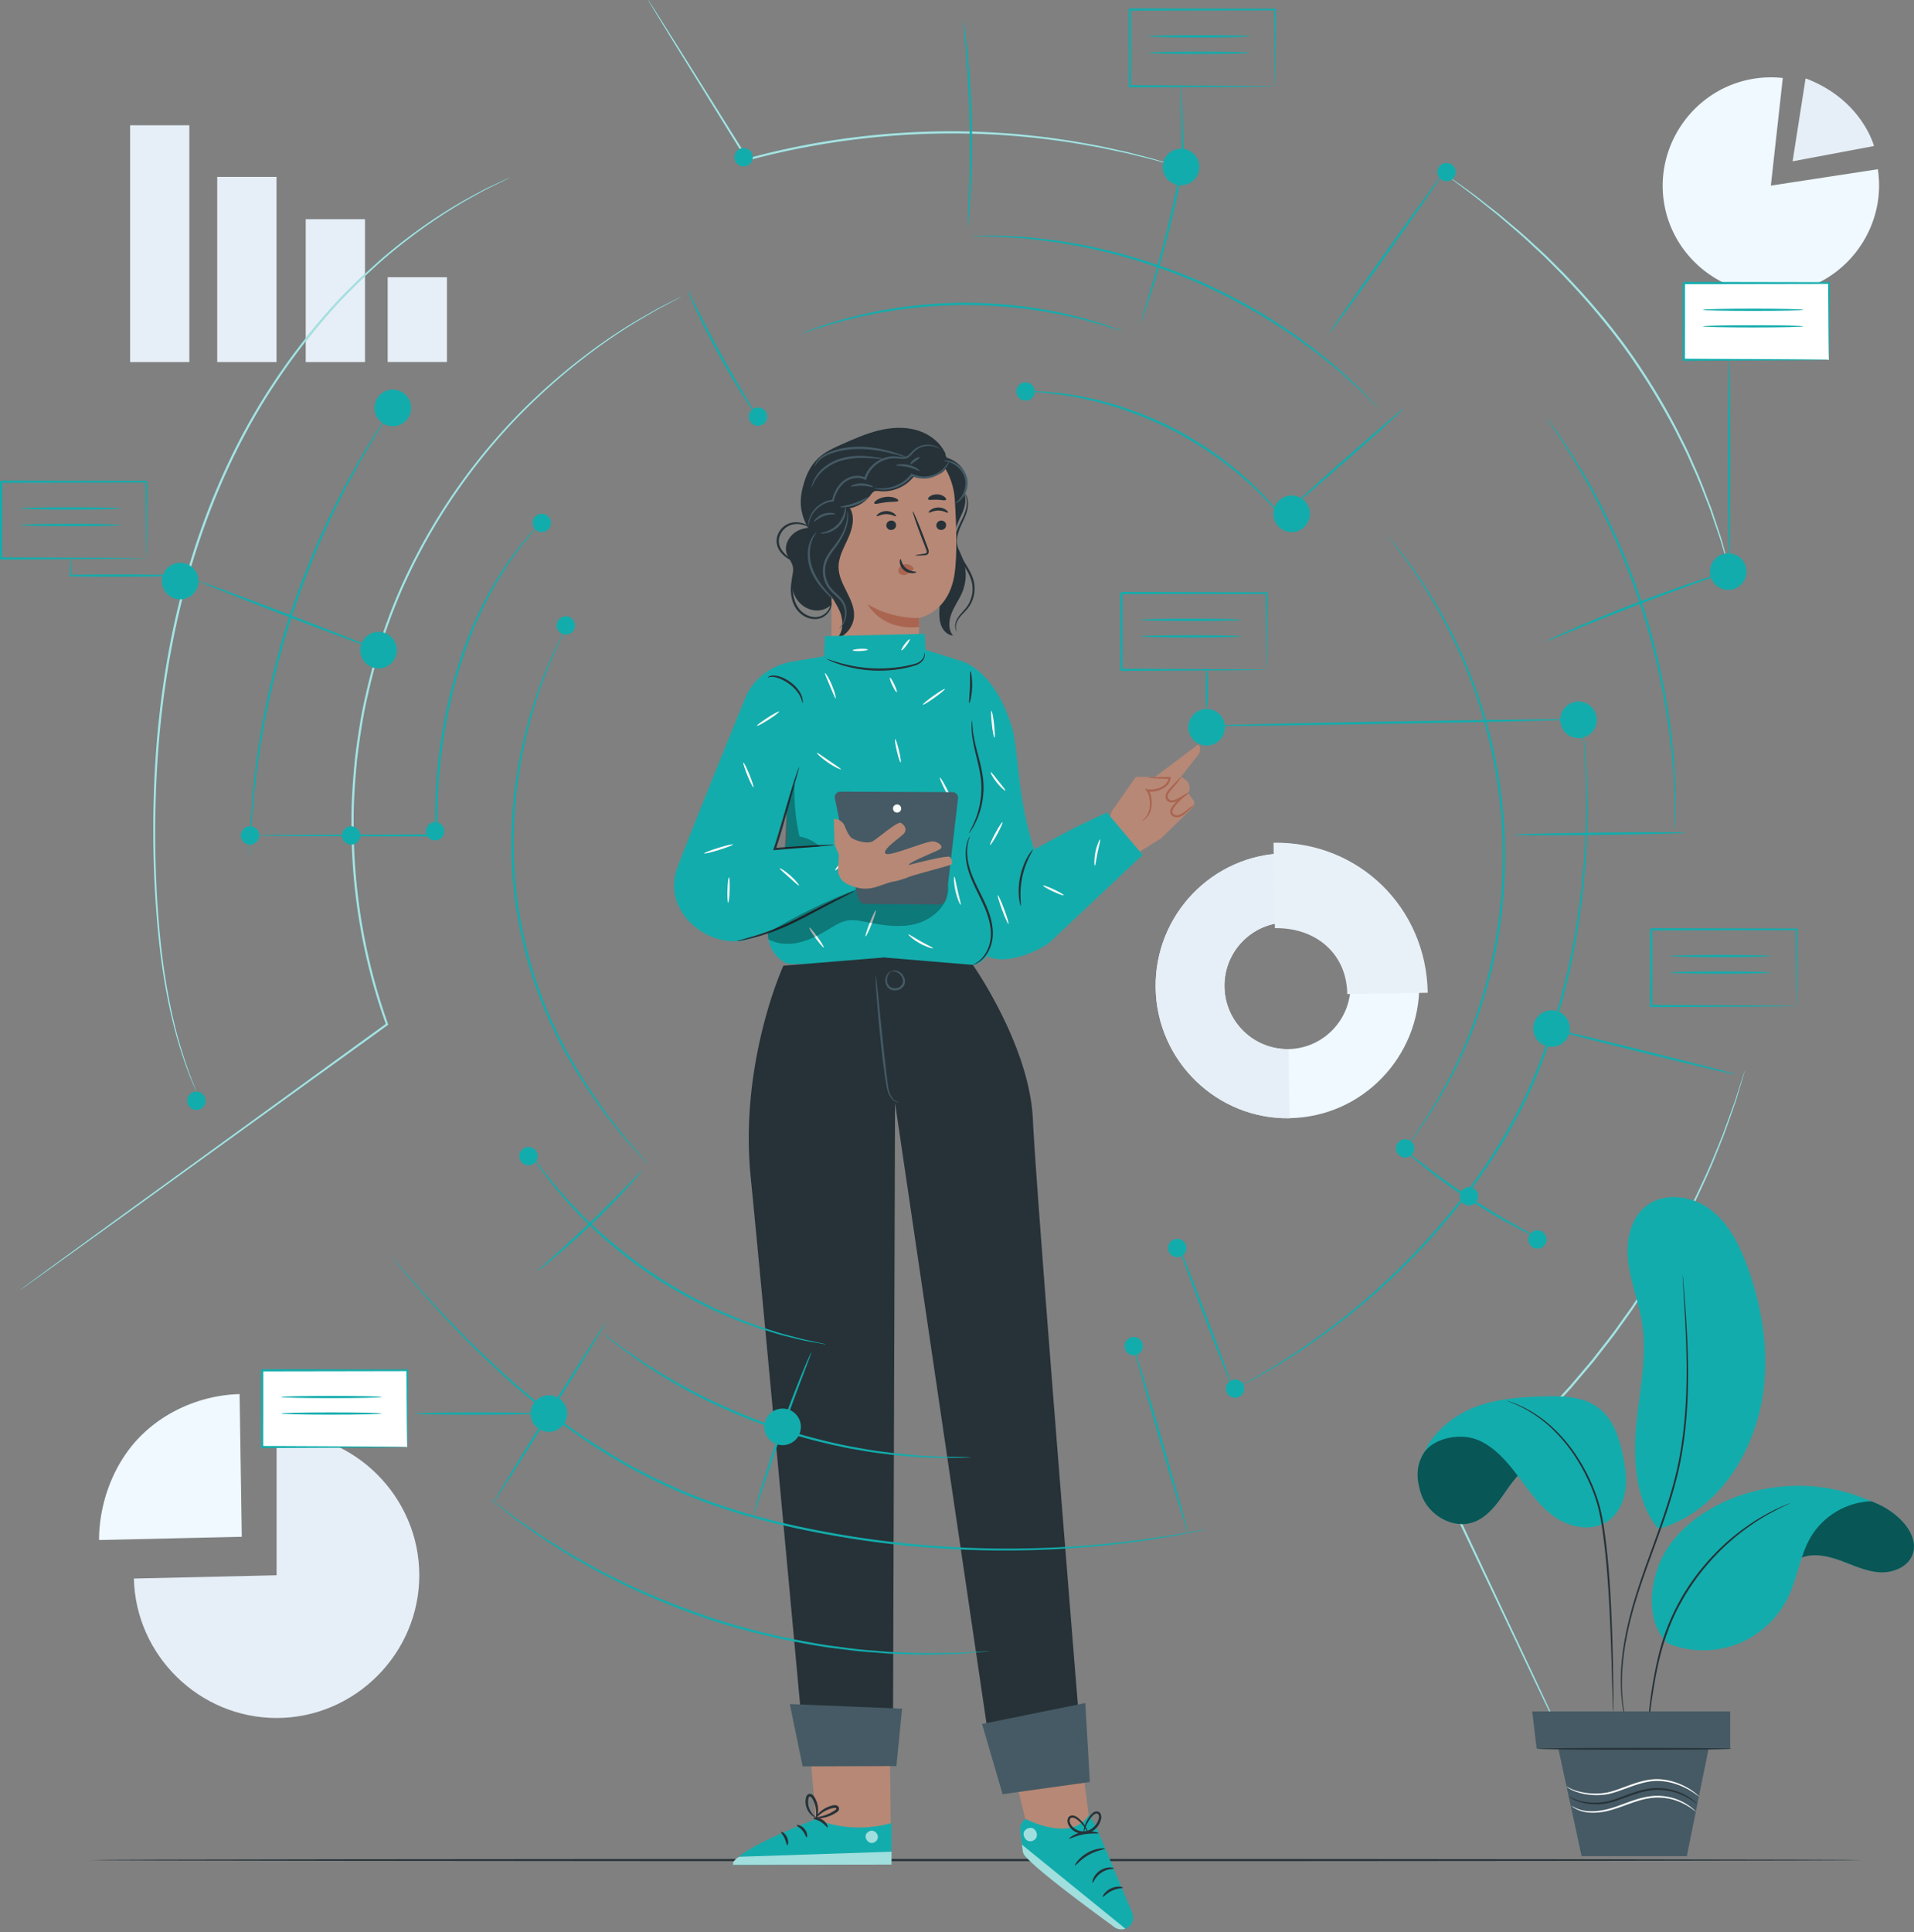 <svg width="533" height="538" fill="none" xmlns="http://www.w3.org/2000/svg"><rect width="100%" height="100%" fill="#808080" stroke="none"/><g clip-path="url(#clip0)"><path d="M77.023 438.582v-39.74c21.798 0 39.739 17.942 39.739 39.74 0 21.798-17.941 39.739-39.74 39.739-21.453 0-39.24-17.372-39.739-38.825l39.74-.914z" fill="#E6EFF7"/><path d="M67.328 427.867l-39.74.902c0-10.348 4.047-21.205 11.262-28.621 7.214-7.417 17.526-11.736 27.873-12.009l.605 39.728zM493.142 51.677l29.795-4.557c2.492 16.34-8.899 31.849-25.239 34.34-16.339 2.493-31.848-8.899-34.34-25.238-2.492-16.34 8.899-31.849 25.239-34.34a30.105 30.105 0 017.867-.167l-3.322 29.962z" fill="#EFF9FF"/><path d="M502.812 21.822l-3.619 23.091 22.665-4.26s-3.335-12.933-19.046-18.83zM52.733 34.874H36.228v65.928h16.505V34.874zM77 49.256H60.494v51.547H77V49.256zM101.644 61.027H85.139v39.775h16.505V61.027zM124.464 77.177h-16.506v23.613h16.506V77.177z" fill="#E6EFF7"/><path d="M321.82 275.044c-.32-20.327 15.877-37.141 36.109-37.462 20.231-.332 36.962 15.948 37.295 36.275.32 20.327-15.877 37.141-36.109 37.461-20.243.332-36.975-15.936-37.295-36.274zm54.252-.879c-.154-9.718-8.152-17.502-17.835-17.348-9.671.155-17.419 8.188-17.265 17.918.154 9.718 8.152 17.502 17.835 17.348 9.67-.154 17.419-8.187 17.265-17.918z" fill="#EFF9FF"/><path d="M321.82 275.043c-.32-20.326 15.877-37.141 36.109-37.461l.308 19.247c-9.671.154-17.419 8.187-17.265 17.917.154 9.719 8.152 17.503 17.835 17.349l.308 19.246c-20.243.309-36.975-15.959-37.295-36.298z" fill="#E6EFF7"/><path d="M354.642 234.628c23.672-.38 42.563 17.989 42.943 41.78l-22.403.356c-.178-11.368-8.84-18.535-20.161-18.345l-.379-23.791z" fill="#E9F1F8"/><path d="M518.487 517.871c0 .166-110.461.308-246.684.308-136.282 0-246.719-.142-246.719-.308s110.437-.309 246.719-.309c136.223 0 246.684.143 246.684.309z" fill="#263238"/><path d="M314.665 218.656l-5.197 7.404-1.412 5.922 5.28 7.582 10.039-6.159 8.745-8.591c.57-.557.641-1.447.166-2.076l-1.424-1.934.19-.416a2.655 2.655 0 00-.89-3.251l-1.269-.89 4.77-6.075c.676-.855.7-2.065.071-2.955l-12.187 9.161-5.221-.107-1.661 2.385z" fill="#B78876"/><path d="M331.088 220.59c.047.06-.546.641-1.661 1.413-.57.379-1.199.83-2.065 1.21-.427.178-.973.297-1.531.154-.534-.107-1.115-.569-1.234-1.21-.13-.605.071-1.199.356-1.638.285-.451.617-.783.902-1.115.558-.593 1.08-1.163 1.602-1.721.926-.961 1.531-1.53 1.59-1.483.059.059-.427.724-1.27 1.768-.486.582-.985 1.175-1.495 1.804-.569.652-1.258 1.4-1.08 2.254.072.392.392.653.784.76.391.106.795.035 1.186-.107.76-.309 1.46-.736 2.029-1.056 1.139-.653 1.828-1.104 1.887-1.033z" fill="#AA6550"/><path d="M332.428 224.198c.059.059-.534.652-1.543 1.566-.51.451-1.068 1.021-1.922 1.471-.771.463-2.29.594-2.955-.64-.284-.617-.071-1.27.19-1.709.273-.463.582-.819.878-1.163a12.216 12.216 0 011.757-1.649c1.091-.831 1.886-1.151 1.922-1.092.047.083-.653.534-1.65 1.424a13.905 13.905 0 00-1.601 1.685c-.273.344-.57.7-.784 1.092-.213.379-.32.818-.154 1.162.154.345.57.57.973.629.404.06.807-.059 1.187-.225.747-.368 1.376-.914 1.898-1.305 1.056-.831 1.745-1.306 1.804-1.246zM318.106 228.576c-.071-.071.855-.64 1.579-2.136.367-.747.545-1.708.534-2.836-.024-1.091-.178-2.408-.938-3.381l-.463-.606.748.119a6.057 6.057 0 002.017-.024c.985-.166 1.899-.534 2.611-1.079.724-.546 1.163-1.294 1.258-2.053l.261.296c-1.78-.059-3.264-.118-4.308-.189-1.044-.06-1.637-.131-1.637-.19 0-.06.605-.095 1.637-.131a202.99 202.99 0 014.308-.035h.284l-.023.296c-.083.902-.606 1.839-1.424 2.457-.795.628-1.804 1.044-2.872 1.222a6.67 6.67 0 01-2.219.012l.285-.487c.902 1.222.985 2.611.997 3.762-.012 1.174-.261 2.242-.712 3.014a5.375 5.375 0 01-1.294 1.578c-.368.308-.605.415-.629.391z" fill="#AA6550"/><path d="M266.428 175.796c.072-.024-.32-.546-.213-1.578a4.331 4.331 0 01.629-1.745c.379-.629.949-1.246 1.613-1.934.665-.676 1.389-1.483 1.923-2.515a9.032 9.032 0 00.997-3.513 8.87 8.87 0 00-.618-3.987c-.51-1.317-1.269-2.539-2.017-3.773-.747-1.234-1.436-2.445-1.863-3.714-.439-1.258-.534-2.54-.284-3.726.51-2.385 1.803-4.319 2.42-6.159.677-1.815.665-3.476.332-4.509a4.007 4.007 0 00-.522-1.127c-.166-.237-.273-.332-.284-.32-.06.035.332.498.569 1.518.237 1.009.202 2.563-.51 4.296-.641 1.756-1.982 3.643-2.563 6.194-.285 1.27-.19 2.705.273 4.034.439 1.341 1.163 2.599 1.91 3.845.748 1.234 1.495 2.433 1.982 3.679a8.494 8.494 0 01-.273 7.036c-.475.973-1.139 1.744-1.78 2.445-.641.7-1.21 1.364-1.59 2.052a4.563 4.563 0 00-.57 1.899c-.023.558.095.973.214 1.234.107.261.214.368.225.368zM232.906 166.232c-.688 2.1-2.812 3.595-5.031 3.726-2.219.13-4.414-1.009-5.743-2.777-1.341-1.768-1.839-4.094-1.555-6.301.131-.997.404-1.993.238-2.99-.238-1.4-1.329-2.504-1.768-3.869-.772-2.444.89-5.161 3.192-6.289 2.302-1.127 5.031-.973 7.523-.415" fill="#263238"/><path d="M267.2 135.546c2.397 2.16 1.697 5.21.76 7.298-.95 2.088-2.101 4.224-1.994 6.514.107 2.338 1.519 4.403 2.278 6.622a12.576 12.576 0 01-.189 8.686c-.819 2.076-2.184 3.892-3.014 5.956-.831 2.065-1.045 4.628.344 6.361-1.234-.131-2.314-.997-2.931-2.089-.617-1.08-.819-2.349-.866-3.595-.167-4.723 1.839-9.434 1.008-14.085-.486-2.706-1.91-5.245-1.875-7.998.024-2.753 1.507-5.257 2.528-7.808 1.02-2.563 1.542-5.707-.143-7.891" fill="#263238"/><path d="M261.113 126.92c2.8.201 5.648 1.507 7.131 3.892 1.483 2.385 1.222 5.897-.997 7.641-2.088 1.638-5.185 1.317-7.499.012-1.697-.961-3.156-2.432-3.856-4.26-.7-1.827-.57-4.01.545-5.612 1.128-1.602 3.275-2.48 5.15-1.899" fill="#263238"/><path d="M263.368 126.504c-1.412-3.322-4.568-5.707-8.033-6.728-3.465-1.02-7.191-.783-10.692.083-3.5.867-6.823 2.338-10.11 3.797-2.397 1.068-4.853 2.172-6.751 3.987-1.875 1.792-3.097 4.189-3.857 6.681-1.424 4.675-1.305 8.022.914 12.376.973 1.887.391 4.106 1.27 6.04.878 1.934 4.58 4.082 3.571 5.957" fill="#263238"/><path d="M255.808 185.087c.131-9.516.119-13.088.131-13.029 0 0 8.175-1.376 9.848-12.056.831-5.304.546-14.014.084-21.121-.416-6.396-4.676-14.24-11.06-13.551l-19.911 5.078c-1.934.214-3.394 1.863-3.346 3.809v50.858" fill="#B78876"/><path d="M263.474 146.167c.024.724-.558 1.341-1.317 1.389-.748.047-1.388-.511-1.412-1.235-.024-.723.558-1.34 1.317-1.388.759-.035 1.388.51 1.412 1.234zM263.996 142.726c-.166.178-1.211-.582-2.682-.582-1.471-.012-2.551.748-2.705.57-.083-.083.095-.404.557-.748.463-.344 1.246-.676 2.172-.676.913 0 1.685.344 2.136.688.451.344.605.665.522.748zM249.543 146.167c.024.723-.557 1.34-1.317 1.388-.747.047-1.388-.51-1.412-1.234-.024-.724.558-1.341 1.317-1.388.748-.036 1.377.51 1.412 1.234zM249.519 143.722c-.166.178-1.21-.581-2.682-.581-1.471-.012-2.551.747-2.705.569-.083-.083.095-.403.558-.747.463-.344 1.246-.677 2.171-.677.914 0 1.685.345 2.136.689.451.344.605.664.522.747zM254.883 154.627c-.012-.083.902-.249 2.385-.439.38-.036.736-.119.795-.368.083-.273-.071-.676-.249-1.115-.356-.914-.724-1.863-1.115-2.86-1.555-4.07-2.682-7.428-2.516-7.488.166-.059 1.555 3.192 3.109 7.262.38 1.009.736 1.958 1.068 2.884.142.427.392.914.202 1.471-.095.285-.38.487-.617.546-.238.071-.451.083-.641.095-1.483.083-2.409.095-2.421.012z" fill="#263238"/><path d="M255.939 172.047s-7.179.474-14.298-3.786c0 0 3.619 7.334 14.298 6.313v-2.527z" fill="#AA6550"/><path d="M250.16 139.403c-.142.403-1.614.214-3.346.427-1.733.178-3.121.688-3.358.332-.107-.166.142-.545.7-.937.558-.392 1.448-.759 2.48-.878s1.982.047 2.622.297c.641.261.962.569.902.759zM263.438 139.154c-.261.332-1.27-.012-2.492-.024-1.222-.059-2.255.225-2.492-.119-.107-.166.059-.51.51-.818.439-.321 1.187-.582 2.029-.558.843.024 1.567.332 1.994.664.427.344.57.689.451.855z" fill="#263238"/><path d="M254.266 158.009c-.499-.653-1.365-1.009-2.219-.914-.594.072-1.199.356-1.555.843-.356.486-.439 1.175-.107 1.637.368.522 1.151.641 1.804.451s1.222-.617 1.756-1.056c.143-.118.297-.249.392-.403.095-.166.107-.38 0-.51" fill="#AA6550"/><path d="M250.788 155.66c.226-.012.226 1.471 1.507 2.527 1.27 1.056 2.86.89 2.872 1.092.024.095-.356.285-1.02.308-.653.024-1.614-.19-2.397-.83-.784-.653-1.116-1.507-1.163-2.124-.06-.606.107-.973.201-.973zM263.711 129.352c-.51 3.382-5.85 3.928-9.196 3.275-2.207 2.884-5.957 4.497-9.564 4.118-.487-.048-1.009-.131-1.46.059-.486.202-.783.676-1.091 1.092a9.567 9.567 0 01-5.803 3.631c-.451 3.37-3.168 6.324-6.49 7.048 0 0-1.092-.546-.712-4.853.391-4.308-.083-13.278-.083-13.278L241 125.14l13.966-2.599c-.024-.024 9.6 1.092 8.745 6.811z" fill="#263238"/><path d="M225.039 147.175c.095.012-.047-1.175.724-3.002a7.671 7.671 0 012.077-2.8 7.669 7.669 0 014.129-1.745l.19-.023.047-.19c.428-1.697 1.234-3.56 2.765-4.889 1.472-1.305 3.88-1.958 5.838-.985l.321.166.118-.356c.048-.119.083-.249.131-.391 1.103-3.074 4.094-5.055 6.87-5.328a8.536 8.536 0 012.065.059c.688.071 1.412.142 2.112-.095.7-.237 1.175-.759 1.578-1.198.404-.463.772-.867 1.199-1.175 1.744-1.258 3.678-1.21 4.817-.926 1.175.297 1.721.76 1.757.7.011-.011-.119-.13-.38-.32-.285-.166-.7-.427-1.305-.605a6.037 6.037 0 00-5.15.807c-.985.629-1.578 1.863-2.682 2.242-1.115.356-2.539-.225-4.07-.047-2.99.273-6.194 2.349-7.404 5.696l-.143.427.451-.19c-2.278-1.115-4.912-.356-6.526 1.092-1.662 1.471-2.468 3.453-2.884 5.221l.238-.202a7.96 7.96 0 00-4.355 1.946 7.719 7.719 0 00-2.089 3.014 7.175 7.175 0 00-.486 2.29c-.024.522.024.807.047.807z" fill="#455A64"/><path d="M243.479 135.89c-.012.036.296.166.878.285.581.131 1.448.226 2.527.143 2.113-.131 5.198-1.223 7.274-3.916l-.391.095c.107.047.225.106.356.154a8.027 8.027 0 004.782.439 7.688 7.688 0 003.488-1.78 7.256 7.256 0 001.626-2.065c.285-.557.368-.89.332-.901-.107-.072-.593 1.269-2.242 2.634a7.537 7.537 0 01-3.323 1.554 7.77 7.77 0 01-4.414-.451c-.107-.047-.226-.095-.32-.142l-.238-.107-.154.202c-1.934 2.515-4.806 3.619-6.823 3.856-2.053.261-3.334-.118-3.358 0z" fill="#455A64"/><path d="M249.483 129.578c.024.189 1.566.047 3.382.474 1.815.404 3.156 1.199 3.251 1.044.107-.118-1.151-1.21-3.109-1.661-1.946-.451-3.56-.012-3.524.143zM253.531 129.233c.142.119.688-.344 1.376-.83.688-.499 1.282-.878 1.222-1.044-.059-.155-.83-.024-1.59.534-.771.545-1.139 1.234-1.008 1.34zM236.941 135.439c.071.178 1.412-.261 3.121-.201 1.697.035 3.026.546 3.097.368.083-.143-1.222-.962-3.085-1.009-1.851-.059-3.204.7-3.133.842zM233.986 141.147c0 .166 2.018.249 4.331-.57 2.326-.806 3.845-2.135 3.738-2.254-.106-.154-1.732.89-3.951 1.661-2.207.783-4.129.973-4.118 1.163zM226.701 145.229c.142.118 1.127-.985 2.777-1.555 1.637-.605 3.108-.368 3.132-.546.071-.154-1.507-.712-3.346-.047-1.839.653-2.717 2.088-2.563 2.148zM226.915 129.91c.047.012.166-.356.545-.926.38-.557 1.08-1.281 2.148-1.875 2.136-1.186 5.553-2.052 9.315-2.088 3.785-.047 7.179.676 9.588 1.27 2.42.605 3.904 1.068 3.927.973.012-.036-.344-.202-.996-.463a38.162 38.162 0 00-2.824-.949c-2.409-.7-5.839-1.519-9.719-1.472-3.868.048-7.345.985-9.54 2.338-1.092.676-1.792 1.495-2.136 2.136-.308.641-.344 1.044-.308 1.056z" fill="#455A64"/><path d="M226.048 135.689c.119.047.368-1.317 1.649-3.002 1.235-1.697 3.62-3.584 6.729-4.474 3.108-.878 6.111-.771 8.235-.629 2.135.154 3.453.332 3.476.237.012-.071-1.281-.415-3.429-.688-2.136-.261-5.209-.451-8.449.475-3.251.925-5.719 2.978-6.918 4.818-.605.913-.961 1.744-1.115 2.337-.19.582-.214.914-.178.926zM266.013 140.15c.012.059.973-.261 1.97-1.471.984-1.163 1.91-3.382 1.281-5.767-.664-2.374-2.575-3.833-4.011-4.343-1.471-.546-2.468-.344-2.444-.285-.012.119.949.083 2.278.7 1.306.581 2.979 1.97 3.572 4.094.558 2.124-.202 4.177-1.032 5.328-.831 1.198-1.673 1.649-1.614 1.744z" fill="#455A64"/><path d="M222.477 156.905c.059-.095-1.057-.605-2.647-1.661-.771-.546-1.649-1.282-2.278-2.338-.641-1.032-.902-2.42-.391-3.737a5.047 5.047 0 012.586-2.813c1.116-.498 2.267-.522 3.18-.379 1.875.308 2.825 1.151 2.884 1.044.024-.024-.178-.261-.641-.57a6.047 6.047 0 00-2.159-.902c-.973-.213-2.231-.237-3.501.285-1.258.522-2.409 1.638-2.955 3.133-.581 1.483-.249 3.144.487 4.26.724 1.139 1.697 1.886 2.539 2.397.843.51 1.567.83 2.077 1.032.51.202.795.285.819.249zM221.979 156.988c-.036-.012-.202.321-.439.95a25.15 25.15 0 00-.855 2.705c-.285 1.163-.534 2.611-.439 4.224.095 1.602.558 3.418 1.721 4.937 1.163 1.519 2.907 2.432 4.568 2.551 1.685.154 3.157-.653 3.952-1.602.818-.949 1.103-1.982 1.103-2.658 0-.688-.166-1.044-.19-1.032-.059.011.024.379-.059 1.02-.071.629-.392 1.555-1.187 2.385a4.264 4.264 0 01-3.571 1.317c-1.484-.13-3.062-.973-4.106-2.349-1.056-1.388-1.519-3.073-1.638-4.592-.13-1.531.072-2.931.285-4.082.487-2.326.961-3.738.855-3.774z" fill="#263238"/><path d="M236.74 141.562c1.436 2.504.629 5.672-.558 8.295-1.174 2.634-2.729 5.257-2.669 8.14.083 4.829 4.627 8.84 4.307 13.658-.19 2.86-2.326 5.494-5.091 6.277 2.196-1.661 2.207-5.019 1.199-7.571-1.021-2.551-5.613-9.172-6.384-11.818-2.563-8.876-1.744-9.968 1.222-13.302" fill="#263238"/><path d="M228.434 148.457c0 .071.64.189 1.673-.024 1.02-.202 2.409-.795 3.548-1.958 1.127-1.163 1.673-2.587 1.839-3.607.178-1.033.047-1.673-.036-1.673-.095 0-.13.628-.403 1.578-.261.937-.831 2.207-1.863 3.263-1.032 1.068-2.278 1.673-3.204 1.97-.925.308-1.554.356-1.554.451z" fill="#455A64"/><path d="M233.69 175.013c.012.012.119-.06.309-.226s.439-.439.712-.83a6.184 6.184 0 001.009-3.857 5.688 5.688 0 00-.855-2.682c-.546-.878-1.341-1.613-2.136-2.361-.807-.748-1.578-1.554-2.1-2.587a7.94 7.94 0 01-.842-3.429 7.475 7.475 0 01.795-3.441c.51-1.044 1.198-1.958 1.851-2.848 1.352-1.744 2.397-3.512 2.978-5.091.605-1.59.771-2.978.759-3.915-.011-.95-.154-1.46-.189-1.448-.131-.012.296 2.136-.985 5.197-.629 1.531-1.662 3.192-3.038 4.913-.664.878-1.388 1.815-1.946 2.919a7.861 7.861 0 00-.866 3.726 8.389 8.389 0 00.913 3.714c.57 1.115 1.436 2.005 2.255 2.741.819.748 1.578 1.436 2.1 2.219.511.783.772 1.637.855 2.444a6.16 6.16 0 01-.772 3.691c-.462.759-.854 1.103-.807 1.151z" fill="#455A64"/><path d="M227.366 148.183c-.024-.023-.273.167-.629.594-.368.427-.807 1.115-1.175 2.053-.747 1.863-.973 4.794.107 7.689 1.08 2.883 2.907 5.019 4.26 6.431 1.376 1.412 2.338 2.172 2.385 2.112.071-.071-.783-.937-2.053-2.42-1.258-1.472-2.966-3.608-3.999-6.36-1.02-2.753-.878-5.518-.273-7.322.594-1.815 1.484-2.705 1.377-2.777z" fill="#455A64"/><path d="M308.233 226.203l-8.947 4.236-11.273 6.064c-4.675-13.682-4.473-28.265-6.147-33.795-5.256-17.383-14.998-18.89-14.998-18.89l-.012.142a3.357 3.357 0 00-.914-.475l-8.211-2.551-.261-4.462-27.755.653-.225 5.601-8.746 1.459c-5.458.914-10.335 4.225-12.768 9.197-.178.356-.332.712-.486 1.079-5.719 14.038-18.25 44.89-19.211 48.165-3.37 11.427 8.757 21.442 19.365 19.116.748-.166 3.05-1.068 6.135-2.338-.012 2.801 1.056 5.542 3.216 7.476 1.008.902 2.088 1.495 3.026 1.495l50.893.285c1.365.024 2.824-1.163 3.987-2.445 2.065 1.009 4.687 1.08 7.393.534h.012c.011 0 .011 0 .023-.011 4.391-.902 8.995-3.382 10.063-4.438l25.808-24.29-9.967-11.807zm-89.197 7.761l-.463 2.23-2.836.19 3.358-11.213.024 8.104a4.443 4.443 0 01-.083.689z" fill="#13ACAC"/><path d="M232.22 235.293c-.356.036-.724.071-1.234.119-.926.083-2.089.19-3.465.308-3.085.249-7.155.593-11.759.961l-.463.036.142-.439a116.95 116.95 0 001.092-3.418c1.602-5.316 2.955-10.181 4.034-13.657a114.146 114.146 0 011.353-4.106c.344-.961.57-1.483.617-1.471.048.011-.107.557-.38 1.542-.308 1.104-.7 2.492-1.162 4.153-.985 3.513-2.267 8.378-3.869 13.717a92.186 92.186 0 01-1.103 3.442l-.309-.404a592.22 592.22 0 0111.783-.759c2.943-.143 4.77-.178 4.723-.024zM237.915 248.096c.012.036-.415.285-1.21.7-.914.475-2.053 1.056-3.394 1.745-2.871 1.447-6.763 3.595-11.166 5.826-4.402 2.242-8.638 3.749-11.759 4.58-1.566.415-2.836.712-3.726.866-.89.178-1.376.25-1.388.202-.024-.107 1.922-.57 4.995-1.495 3.074-.926 7.239-2.492 11.605-4.711 4.379-2.207 8.318-4.307 11.249-5.66 1.46-.688 2.646-1.222 3.489-1.566.819-.356 1.293-.522 1.305-.487zM269.835 231.958c-.107-.059.949-1.554 1.969-4.283 1.009-2.694 1.875-6.716 1.306-11.107-.273-2.195-.807-4.248-1.258-6.123-.463-1.875-.843-3.595-1.056-5.055-.214-1.459-.261-2.658-.238-3.476.036-.819.107-1.27.143-1.27.107 0-.024 1.815.522 4.675.261 1.424.676 3.109 1.175 4.984.486 1.875 1.032 3.939 1.317 6.182.593 4.509-.368 8.639-1.507 11.344-.57 1.365-1.151 2.409-1.602 3.097-.451.7-.748 1.056-.771 1.032zM270.084 232.813c.13.023-1.033 2.064-.7 5.601.142 1.744.676 3.785 1.59 5.933.89 2.159 2.135 4.426 3.275 6.906 1.139 2.48 1.993 5.007 2.183 7.404.237 2.397-.285 4.604-1.163 6.194-.854 1.614-1.993 2.634-2.86 3.157a4.805 4.805 0 01-1.044.51c-.249.083-.38.118-.391.107-.024-.06.498-.25 1.305-.807.795-.558 1.827-1.59 2.598-3.157.784-1.554 1.235-3.643.985-5.945-.213-2.302-1.056-4.746-2.183-7.202-1.127-2.457-2.361-4.735-3.239-6.942-.902-2.195-1.401-4.319-1.496-6.123-.106-1.804.167-3.275.487-4.224.154-.475.308-.843.439-1.068.131-.237.202-.344.214-.344zM270.225 186.891c.155-.024.582 1.97.487 4.462-.083 2.491-.653 4.449-.807 4.414-.178-.036.107-2.006.19-4.438.095-2.433-.048-4.414.13-4.438zM284.252 252.214c-.071.012-.344-.878-.498-2.373-.154-1.484-.131-3.584.344-5.839.486-2.242 1.317-4.176 2.065-5.47.747-1.305 1.364-1.993 1.424-1.958.178.095-1.982 3.145-2.896 7.559-.961 4.39-.237 8.057-.439 8.081zM223.497 195.767c-.119 0-.119-.76-.641-1.828-.51-1.056-1.543-2.385-3.014-3.453-1.448-1.103-3.002-1.756-4.153-1.97-.285-.047-.546-.059-.783-.071-.226.024-.427.024-.582.06-.296.095-.498.142-.522.106-.024-.035.131-.154.451-.332.166-.071.38-.107.629-.178.249-.024.546-.035.866-.024 1.27.107 2.943.748 4.462 1.911 1.554 1.127 2.599 2.599 3.049 3.773.439 1.211.285 2.029.238 2.006z" fill="#263238"/><path opacity=".3" d="M222.631 232.896a57.386 57.386 0 01-1.376-14.584l-.451.89-1.709 5.957-.51 11.023 9.837-.427a11.666 11.666 0 00-5.791-2.859z" fill="#000"/><path d="M257.4 181.741c.011-.024.261.403.059 1.187-.166.771-.973 1.779-2.302 2.254-2.599.878-6.313 1.578-10.466 1.555-4.153 0-7.867-.795-10.454-1.602-1.293-.416-2.314-.807-3.002-1.128-.688-.32-1.056-.51-1.044-.545.035-.095 1.578.545 4.165 1.245 2.586.689 6.241 1.401 10.335 1.401 4.07.023 7.784-.606 10.312-1.353 1.257-.404 1.993-1.234 2.23-1.922.25-.653.095-1.08.167-1.092z" fill="#263238"/><path d="M209.793 219.191c-.154.059-.902-1.424-1.673-3.311-.76-1.898-1.258-3.477-1.092-3.548.154-.059.902 1.424 1.673 3.311.76 1.898 1.258 3.488 1.092 3.548zM204.12 235.115c.048.166-1.708.854-3.927 1.542-2.219.688-4.059 1.116-4.118.949-.047-.166 1.709-.854 3.928-1.542 2.231-.688 4.07-1.116 4.117-.949zM202.779 251.347c-.166 0-.261-1.59-.202-3.548.06-1.958.238-3.536.416-3.536.166 0 .261 1.59.201 3.548-.059 1.958-.237 3.536-.415 3.536zM222.5 246.554c-.13.118-1.293-.985-2.764-2.29-1.472-1.318-2.694-2.35-2.599-2.492.095-.131 1.507.688 3.002 2.029 1.507 1.341 2.48 2.646 2.361 2.753zM236.396 238.247c.118.119-.629 1.116-1.685 2.231-1.056 1.116-2.006 1.923-2.136 1.804-.119-.119.629-1.116 1.685-2.231 1.056-1.115 2.017-1.922 2.136-1.804zM216.959 198.128c.095.143-1.21 1.151-2.919 2.243-1.708 1.092-3.156 1.863-3.251 1.72-.095-.142 1.21-1.139 2.919-2.242 1.697-1.104 3.156-1.875 3.251-1.721zM232.717 194.438c-.167.048-.796-1.531-1.614-3.465-.807-1.934-1.507-3.5-1.353-3.583.142-.083 1.092 1.376 1.922 3.346.831 1.958 1.211 3.655 1.045 3.702zM234.177 214.195c-.083.142-1.768-.606-3.631-1.887-1.875-1.282-3.18-2.575-3.073-2.706.119-.13 1.578.938 3.417 2.196 1.851 1.257 3.37 2.242 3.287 2.397zM245.508 223.806c.083.155-1.922 1.365-4.474 2.718-2.551 1.352-4.687 2.326-4.77 2.171-.083-.154 1.923-1.364 4.474-2.717 2.551-1.341 4.687-2.314 4.77-2.172zM250.813 212.284c-.166.036-.64-1.388-1.068-3.18-.427-1.804-.628-3.287-.462-3.322.166-.036.64 1.388 1.068 3.18.415 1.791.628 3.275.462 3.322zM265.159 223.213c-.154.083-1.044-1.365-1.982-3.216-.949-1.851-1.59-3.417-1.435-3.5.154-.083 1.044 1.364 1.981 3.216.95 1.862 1.59 3.429 1.436 3.5zM263.129 191.815c.095.143-1.198 1.234-2.895 2.445-1.697 1.21-3.145 2.088-3.252 1.946-.094-.143 1.199-1.234 2.896-2.445 1.697-1.21 3.156-2.076 3.251-1.946zM249.733 192.717c-.154.071-.712-.771-1.234-1.875-.534-1.115-.83-2.064-.676-2.147.154-.072.712.771 1.234 1.874.522 1.116.831 2.077.676 2.148zM241.652 180.863c.012.166-.926.356-2.088.403-1.163.048-2.113-.047-2.124-.213-.012-.166.925-.356 2.088-.404 1.163-.059 2.112.048 2.124.214zM251.038 181.053c-.143-.107.273-.866.902-1.721.64-.842 1.257-1.447 1.4-1.352.13.106-.273.866-.902 1.72-.641.855-1.27 1.46-1.4 1.353zM276.931 205.378c-.166.024-.499-1.637-.724-3.702-.226-2.064-.273-3.749-.107-3.761.166-.024.498 1.637.724 3.702.225 2.053.285 3.738.107 3.761zM279.98 220.116c-.118.119-1.281-.819-2.42-2.254-1.151-1.436-1.804-2.777-1.662-2.872.155-.095 1.021 1.08 2.148 2.48 1.104 1.4 2.053 2.516 1.934 2.646zM275.732 235.245c-.155-.083.498-1.566 1.447-3.311.95-1.744 1.839-3.097 1.994-3.014.154.084-.499 1.567-1.448 3.311s-1.851 3.097-1.993 3.014zM280.834 257.245c-.154.059-.949-1.685-1.78-3.892-.819-2.207-1.353-4.058-1.198-4.118.154-.059.949 1.685 1.78 3.893.83 2.219 1.364 4.058 1.198 4.117zM296.225 249.259c-.072.154-1.412-.32-3.002-1.068-1.591-.747-2.813-1.471-2.742-1.626.072-.154 1.413.321 3.003 1.068 1.59.748 2.824 1.472 2.741 1.626zM304.875 241c-.166 0-.249-1.709.167-3.762.415-2.052 1.162-3.595 1.317-3.524.166.06-.309 1.662-.712 3.655-.404 1.994-.594 3.643-.772 3.631zM253.957 235.661c-.154-.071.404-1.59 1.258-3.382.843-1.804 1.661-3.192 1.816-3.121.154.071-.404 1.59-1.258 3.382-.855 1.792-1.661 3.192-1.816 3.121zM229.395 263.795c-.143.095-1.151-1.068-2.267-2.599-1.115-1.531-1.898-2.86-1.756-2.954.143-.095 1.151 1.067 2.267 2.598 1.103 1.531 1.898 2.86 1.756 2.955zM241.035 260.71c-.154-.059.356-1.744 1.151-3.749.795-2.006 1.567-3.584 1.721-3.525.154.06-.356 1.745-1.151 3.75-.795 2.017-1.566 3.595-1.721 3.524zM259.844 264.009c-.048.154-1.804-.297-3.75-1.389-1.946-1.079-3.24-2.349-3.133-2.468.119-.142 1.555.878 3.441 1.934 1.875 1.057 3.501 1.757 3.442 1.923zM267.52 251.917c-.154.059-.937-1.602-1.436-3.797-.498-2.195-.51-4.035-.344-4.047.178-.011.451 1.757.95 3.904.486 2.16.996 3.881.83 3.94z" fill="#FAFAFA"/><path opacity=".3" d="M213.981 261.529c2.658 1.447 5.897 1.542 8.84.807 2.943-.736 5.637-2.207 8.223-3.786 1.484-.901 2.991-1.863 4.687-2.207 1.887-.379 3.845.036 5.732.416 4.449.89 9.089 1.613 13.48.486 4.39-1.127 8.496-4.545 9.077-9.042.237-1.815-.38-3.999-2.112-4.592-.676-.237-2.895-1.068-3.619-1.009-18.867 1.531-44.522 16.815-44.498 17.337" fill="#000"/><path d="M299.31 475.461l4.793 37.141-16.838 1.068-8.638-35.634 20.683-2.575z" fill="#B78876"/><path d="M285.698 506.467s12.863 6.728 17.562-1.246l1.958 3.287 10.051 23.969c.652 1.555.13 3.43-1.329 4.248a3.252 3.252 0 01-3.501-.189c-5.446-3.94-25.417-18.512-25.559-20.837l-.76-6.123a3.097 3.097 0 011.578-3.109z" fill="#13ACAC"/><path opacity=".6" d="M313.382 536.975l-28.811-23.388.19 1.329c.071 1.459.783 1.946 1.59 2.788 2.409 2.469 8.876 7.844 23.982 18.856.878.64 2.029.795 3.049.415zM287.715 509.113c.867.439 1.294 1.59.89 2.468-.403.878-1.566 1.329-2.444.902-.878-.415-1.424-1.792-.926-2.622.499-.831 1.899-1.282 2.647-.665" fill="#fff"/><path d="M304.257 524.231c.19.059.665-1.685 2.421-2.836 1.709-1.199 3.512-.997 3.524-1.199.012-.083-.415-.273-1.163-.273-.747 0-1.792.249-2.753.89-.949.653-1.578 1.531-1.851 2.231-.273.7-.261 1.175-.178 1.187zM307.094 528.134c.166.119 1.032-1.044 2.599-1.744 1.542-.724 2.99-.629 3.014-.831.071-.178-1.543-.628-3.311.19-1.768.807-2.48 2.326-2.302 2.385zM299.333 519.413c.166.131 1.495-1.673 3.833-2.966 2.314-1.329 4.545-1.531 4.521-1.745.024-.178-2.373-.284-4.865 1.14-2.504 1.4-3.655 3.5-3.489 3.571zM297.743 511.914c.106.178 1.744-.795 3.998-1.187 2.243-.427 4.118-.107 4.165-.308.06-.167-1.874-.831-4.283-.38-2.433.439-3.999 1.744-3.88 1.875z" fill="#263238"/><path d="M303.024 510.478c.035-.012-.024-.439-.333-1.151-.308-.712-.878-1.709-1.898-2.694-.51-.451-1.092-1.056-2.065-1.174-.486-.06-1.08.225-1.305.735-.226.511-.178 1.044-.024 1.519.665 1.911 2.919 3.216 5.174 2.777 2.243-.475 3.785-2.362 4.094-4.308.047-.486 0-1.056-.404-1.495-.403-.439-1.08-.439-1.483-.225-.854.427-1.246 1.139-1.649 1.697a9.338 9.338 0 00-1.282 3.026c-.166.759-.154 1.186-.119 1.198.131.047.273-1.732 1.804-3.94.403-.522.842-1.162 1.471-1.435.309-.131.617-.095.807.118.202.202.261.606.202.997-.273 1.59-1.697 3.311-3.595 3.69-1.887.392-3.869-.759-4.426-2.29-.131-.368-.155-.771-.024-1.056.118-.285.403-.439.712-.415.664.047 1.269.546 1.768.961 2.005 1.78 2.444 3.548 2.575 3.465z" fill="#263238"/><path d="M247.62 473.824l.486 38.054-20.563-.783-3.038-36.82 23.115-.451z" fill="#B78876"/><path d="M227.187 506.502s-22.807 8.496-23.056 12.709l44.106-.083.036-11.534-1.626.38a32.784 32.784 0 01-19.46-1.472z" fill="#13ACAC"/><path opacity=".6" d="M243.183 509.765c.855.238 1.448 1.187 1.246 2.053-.201.866-1.163 1.472-2.029 1.258-.854-.214-1.602-1.341-1.317-2.183.297-.831 1.471-1.495 2.255-1.068M248.249 519.128l.036-3.584-42.409 1.412s-1.958.855-1.733 2.243l44.106-.071z" fill="#fff"/><path d="M226.475 506.277c.012.213 1.08.308 2.148.997 1.079.664 1.625 1.59 1.827 1.507.202-.048-.131-1.329-1.424-2.148-1.293-.819-2.599-.558-2.551-.356zM221.858 508.199c-.047.214.89.57 1.614 1.484.759.889.949 1.874 1.163 1.862.202.036.344-1.234-.582-2.337-.925-1.127-2.195-1.222-2.195-1.009zM219.237 513.74c.189.048.498-1.032-.06-2.207-.546-1.186-1.566-1.649-1.649-1.471-.119.178.534.807.973 1.78.463.961.522 1.875.736 1.898z" fill="#263238"/><path d="M226.949 506.146c0 .095.855.226 2.207-.012a10.288 10.288 0 002.314-.711c.416-.19.843-.416 1.27-.677.202-.13.439-.261.664-.522.238-.225.368-.795.095-1.151-.225-.344-.629-.486-.949-.486-.32-.012-.593.059-.831.118a8.192 8.192 0 00-1.376.475 7.33 7.33 0 00-2.029 1.341c-1.021.949-1.365 1.756-1.294 1.791.095.072.594-.605 1.638-1.388a8.973 8.973 0 011.97-1.115 7.847 7.847 0 011.269-.392c.463-.119.867-.13.985.083.048.083.048.107-.047.249-.107.131-.285.25-.487.38-.391.249-.783.475-1.163.665a12.73 12.73 0 01-2.135.818c-1.27.356-2.101.416-2.101.534z" fill="#263238"/><path d="M227.234 506.455c.071.036.498-.736.582-2.136a7.102 7.102 0 00-.879-3.761c-.261-.439-.581-1.021-1.412-1.116-.439-.012-.795.321-.925.617-.143.297-.178.558-.226.807a4.793 4.793 0 000 1.484c.143.937.522 1.72.95 2.278.866 1.139 1.768 1.4 1.78 1.329.071-.107-.677-.522-1.341-1.626a5.16 5.16 0 01-.7-2.076 4.666 4.666 0 01.035-1.282c.071-.475.237-.842.415-.795.214 0 .594.344.772.724.225.391.403.795.546 1.198.273.795.403 1.555.427 2.207.095 1.306-.143 2.113-.024 2.148zM287.633 311.686c-.913-20.564-16.707-43.038-16.707-43.038l-24.314-2.029v-.083l-.51.047-27.945 2.278s-12.305 26.841-9.113 58.832c3.204 31.979 14.014 149.667 14.014 149.667h25.631l.558-170.29 25.951 176.057h25.654c0-.012-12.305-150.877-13.219-171.441z" fill="#263238"/><path d="M219.938 474.441l3.572 17.348 26.117-.083 1.579-15.983-31.268-1.282zM273.477 479.983l5.719 19.555 24.302-3.394-1.27-21.987-28.751 5.826zM250.291 306.904c0 .024-.13.012-.38-.012-.237-.059-.617-.154-1.008-.451-.807-.557-1.567-1.827-1.934-3.488-.594-3.311-1.163-7.879-1.709-12.946a397.35 397.35 0 01-1.163-12.993 128.377 128.377 0 01-.237-3.94c-.036-.937-.036-1.448 0-1.448.047 0 .118.511.237 1.436.119 1.056.261 2.361.427 3.928.356 3.453.819 7.962 1.329 12.958.546 5.054 1.044 9.647 1.519 12.922.297 1.602.961 2.812 1.649 3.382.724.581 1.294.593 1.27.652zM248.12 270.428c-.012-.024.19-.154.617-.202a2.75 2.75 0 011.744.368 3.297 3.297 0 011.507 2.195 2.39 2.39 0 01-.273 1.638c-.296.522-.807.901-1.364 1.127-1.128.439-2.469.178-3.169-.676-.7-.843-.723-1.887-.534-2.611.19-.748.594-1.258.914-1.531.309-.273.546-.332.558-.308.083.071-.819.546-1.068 1.91-.119.653-.036 1.519.546 2.148.534.641 1.602.842 2.527.487.949-.333 1.46-1.258 1.305-2.101-.118-.854-.652-1.531-1.186-1.922-1.151-.771-2.136-.392-2.124-.522zM234.973 234.343l-2.48-12.068c-.202-.961.546-1.863 1.531-1.863l31.231.143c.926 0 1.638.807 1.531 1.732l-3.228 27.636a2.169 2.169 0 01-2.159 1.911l-20.362-.155a2.168 2.168 0 01-2.077-1.625l-3.987-15.711z" fill="#455A64"/><path d="M232.22 227.995c1.352 0 2.575.831 3.061 2.1.51 1.329 1.258 2.884 2.089 3.346 1.53.831 4.176 1.507 5.577.819 1.388-.688 6.965-5.696 7.95-5.138.973.558 1.815 1.816.842 2.931s-6.134 4.462-5.161 5.577c.973 1.116 11.854-3.797 13.527-3.358 1.673.427 2.646 1.46 1.673 2.136-.973.676-8.365 3.453-8.781 4.438 0 0 11.154-2.931 11.57-2.231.415.7 1.115 1.816 0 2.231-1.116.415-10.739 2.931-11.57 3.346-.83.415-3.714 1.258-4.295 1.258-.309 0-2.492.736-4.498 1.424a9.852 9.852 0 01-6.941-.19l-1.127-.463a4.434 4.434 0 01-2.753-4.367l.225-3.797-1.222-3.132-.166-6.93z" fill="#B78876"/><path d="M250.956 225.064a1.14 1.14 0 11-2.278 0 1.14 1.14 0 012.278 0z" fill="#FAFAFA"/><path d="M5.577 359.174s.154-.131.475-.38c.344-.249.819-.605 1.447-1.08 1.294-.949 3.18-2.337 5.625-4.129 4.936-3.595 12.115-8.828 21.145-15.414 18.12-13.148 43.644-31.671 73.344-53.231l-.106.332c-5.969-16.529-9.636-35.61-9.636-55.521-.07-6.325.392-12.555.997-18.678.76-6.099 1.661-12.115 3.038-17.917 2.622-11.617 6.36-22.57 11.012-32.478 9.314-19.864 21.608-35.669 33.367-47.274 11.819-11.617 22.901-19.306 30.84-24.04a4651.8 4651.8 0 015.34-3.062c1.554-.867 2.919-1.507 3.998-2.077 1.08-.546 1.899-.961 2.469-1.246.557-.273.854-.403.854-.403s-.273.166-.819.463c-.569.296-1.376.735-2.444 1.305-1.068.581-2.421 1.234-3.963 2.124-1.543.902-3.311 1.934-5.305 3.097-7.879 4.782-18.914 12.519-30.661 24.147-11.689 11.617-23.911 27.399-33.166 47.215-4.628 9.885-8.342 20.79-10.941 32.371-1.364 5.779-2.254 11.771-3.014 17.847-.605 6.099-1.056 12.317-.984 18.617 0 19.841 3.642 38.838 9.564 55.32l.071.214-.178.13a656218.48 656218.48 0 00-73.475 53.053c-9.077 6.527-16.28 11.712-21.252 15.272-2.468 1.768-4.379 3.121-5.684 4.058-.64.451-1.127.795-1.471 1.033a7.397 7.397 0 01-.487.332z" fill="#13ACAC"/><path d="M142.012 49.446s-.225.13-.676.356c-.463.225-1.127.557-1.994.985-.889.427-1.969.96-3.251 1.578-1.281.617-2.705 1.46-4.331 2.337-6.479 3.584-15.604 9.34-25.595 18.037-4.924 4.414-10.205 9.422-15.284 15.33a181.443 181.443 0 00-14.95 19.841c-9.6 14.655-17.67 32.359-23.246 51.783-5.59 19.449-8.164 38.672-9.054 56.151-.878 17.502-.237 33.32 1.115 46.503 1.377 13.183 3.797 23.684 6.052 30.745a127.46 127.46 0 002.812 8.057c.356.89.63 1.578.819 2.065.178.462.261.711.261.711s-.119-.225-.32-.688c-.202-.474-.499-1.163-.878-2.041-.748-1.803-1.78-4.497-2.931-8.033-2.314-7.048-4.818-17.562-6.254-30.769-1.412-13.195-2.1-29.036-1.258-46.574.867-17.526 3.43-36.797 9.03-56.293 5.59-19.484 13.706-37.247 23.365-51.926a179.492 179.492 0 0115.034-19.863c5.102-5.922 10.418-10.917 15.378-15.331C115.919 63.72 125.103 58 131.63 54.489c1.649-.866 3.073-1.697 4.366-2.29l3.275-1.531c.878-.403 1.543-.712 2.018-.925.486-.214.723-.297.723-.297zM180.508 0c.012 0 .059.06.154.202.107.154.237.356.403.617.368.57.89 1.376 1.543 2.397 1.353 2.136 3.299 5.22 5.755 9.09 4.913 7.843 11.854 18.914 20.018 31.954l-.32-.118c10.228-2.824 21.81-5.114 34.115-6.396 11.972-1.258 23.459-1.46 33.877-.89a207.16 207.16 0 0127.47 3.299c.973.178 1.911.356 2.836.522.914.202 1.804.392 2.67.581 1.732.38 3.37.748 4.889 1.08 3.026.795 5.648 1.424 7.76 2.041 2.077.629 3.714 1.127 4.853 1.471l1.258.392c.285.095.427.143.427.154 0 .012-.154-.023-.439-.095-.32-.083-.735-.201-1.269-.344-1.151-.32-2.789-.771-4.877-1.352-2.124-.57-4.747-1.175-7.784-1.935-1.531-.32-3.169-.664-4.901-1.032-.866-.178-1.756-.368-2.67-.558-.925-.166-1.863-.332-2.836-.498a213.25 213.25 0 00-27.422-3.156c-10.383-.534-21.846-.32-33.783.937-12.27 1.282-23.815 3.548-34.032 6.337l-.202.059-.106-.178c-8.081-13.077-14.952-24.195-19.829-32.074-2.397-3.916-4.295-7.013-5.612-9.184-.629-1.045-1.116-1.863-1.472-2.445-.154-.261-.273-.475-.368-.64-.071-.155-.118-.238-.106-.238zM481.739 158.946c-.012 0-.06-.107-.131-.332l-.32-.997c-.285-.926-.665-2.219-1.163-3.857-.499-1.673-1.08-3.737-1.923-6.075-.403-1.175-.83-2.432-1.293-3.773-.225-.665-.463-1.353-.7-2.053-.273-.688-.546-1.4-.831-2.136-1.151-2.907-2.337-6.123-3.892-9.457-.771-1.673-1.483-3.441-2.361-5.186-.878-1.756-1.78-3.548-2.706-5.399-3.856-7.309-8.543-15.129-14.144-22.854-5.636-7.701-11.641-14.56-17.372-20.516-1.459-1.472-2.883-2.896-4.26-4.284-1.388-1.377-2.824-2.634-4.165-3.904-2.658-2.551-5.304-4.723-7.665-6.776-.594-.51-1.175-1.008-1.733-1.495-.581-.462-1.151-.913-1.697-1.352a726.023 726.023 0 01-3.108-2.492c-1.923-1.578-3.655-2.848-5.055-3.892-1.365-1.033-2.445-1.851-3.216-2.433-.344-.26-.617-.474-.831-.64-.19-.143-.273-.226-.273-.238.012-.012.107.06.309.19.225.154.51.344.866.593l3.287 2.338c1.424 1.02 3.18 2.254 5.126 3.809.985.771 2.029 1.59 3.145 2.456.557.44 1.127.878 1.72 1.341.57.487 1.151.973 1.756 1.483 2.386 2.03 5.055 4.2 7.737 6.728 1.353 1.258 2.789 2.516 4.189 3.88 1.388 1.389 2.824 2.813 4.295 4.284 5.767 5.957 11.807 12.827 17.467 20.552 5.613 7.761 10.312 15.604 14.145 22.961.925 1.863 1.827 3.667 2.693 5.423.866 1.768 1.578 3.536 2.338 5.221 1.542 3.346 2.705 6.586 3.833 9.517.284.735.557 1.447.818 2.147.238.712.463 1.4.688 2.065.44 1.341.855 2.611 1.246 3.785.819 2.35 1.365 4.426 1.828 6.123.451 1.661.807 2.967 1.056 3.892.107.416.19.76.261 1.021.024.213.047.332.036.332zM437.157 488.324c-.011 0-.071-.107-.189-.332a39.912 39.912 0 00-.499-.997c-.439-.913-1.08-2.219-1.898-3.904-1.65-3.441-4.035-8.425-7.037-14.69-5.981-12.59-14.394-30.306-24.183-50.893l-.107-.214.19-.142a230.82 230.82 0 0025.797-22.748c1.4-1.352 2.705-2.788 3.999-4.212 1.305-1.412 2.598-2.824 3.88-4.213 1.222-1.447 2.444-2.883 3.655-4.307 1.21-1.424 2.432-2.824 3.536-4.284 2.254-2.907 4.533-5.695 6.55-8.603 1.032-1.435 2.053-2.847 3.061-4.248.985-1.424 1.899-2.859 2.848-4.26a234.128 234.128 0 0017.419-31.302c2.184-4.616 3.869-8.924 5.4-12.673 1.435-3.797 2.598-7.084 3.571-9.778.866-2.693 1.543-4.806 2.006-6.265.225-.7.403-1.234.534-1.626.118-.368.201-.546.201-.546s-.035.19-.142.57c-.119.392-.273.937-.475 1.637-.439 1.472-1.08 3.584-1.898 6.301-.938 2.706-2.065 6.016-3.477 9.825-1.507 3.774-3.156 8.093-5.328 12.733a227.749 227.749 0 01-17.336 31.433c-.938 1.412-1.863 2.848-2.836 4.284a1508.113 1508.113 0 01-3.062 4.271c-2.017 2.919-4.295 5.72-6.55 8.627-1.103 1.471-2.337 2.872-3.536 4.296-1.21 1.423-2.432 2.871-3.655 4.319-1.281 1.4-2.586 2.812-3.88 4.236-1.293 1.424-2.61 2.86-4.011 4.224a229.392 229.392 0 01-25.879 22.783l.095-.356c9.694 20.623 18.048 38.375 23.981 50.989 2.931 6.289 5.268 11.296 6.882 14.761.783 1.709 1.388 3.026 1.816 3.951.19.44.344.772.451 1.021.071.214.118.332.106.332z" fill="#13ACAC"/><g opacity=".8"><path opacity=".8" d="M5.577 359.174s.154-.131.475-.38c.344-.249.819-.605 1.447-1.08 1.294-.949 3.18-2.337 5.625-4.129 4.936-3.595 12.115-8.828 21.145-15.414 18.12-13.148 43.644-31.671 73.344-53.231l-.106.332c-5.969-16.529-9.636-35.61-9.636-55.521-.07-6.325.392-12.555.997-18.678.76-6.099 1.661-12.115 3.038-17.917 2.622-11.617 6.36-22.57 11.012-32.478 9.314-19.864 21.608-35.669 33.367-47.274 11.819-11.617 22.901-19.306 30.84-24.04a4651.8 4651.8 0 015.34-3.062c1.554-.867 2.919-1.507 3.998-2.077 1.08-.546 1.899-.961 2.469-1.246.557-.273.854-.403.854-.403s-.273.166-.819.463c-.569.296-1.376.735-2.444 1.305-1.068.581-2.421 1.234-3.963 2.124-1.543.902-3.311 1.934-5.305 3.097-7.879 4.782-18.914 12.519-30.661 24.147-11.689 11.617-23.911 27.399-33.166 47.215-4.628 9.885-8.342 20.79-10.941 32.371-1.364 5.779-2.254 11.771-3.014 17.847-.605 6.099-1.056 12.317-.984 18.617 0 19.841 3.642 38.838 9.564 55.32l.071.214-.178.13a656218.48 656218.48 0 00-73.475 53.053c-9.077 6.527-16.28 11.712-21.252 15.272-2.468 1.768-4.379 3.121-5.684 4.058-.64.451-1.127.795-1.471 1.033a7.397 7.397 0 01-.487.332z" fill="#fff"/><path opacity=".8" d="M142.012 49.446s-.225.13-.676.356c-.463.225-1.127.557-1.994.985-.889.427-1.969.96-3.251 1.578-1.281.617-2.705 1.46-4.331 2.337-6.479 3.584-15.604 9.34-25.595 18.037-4.924 4.414-10.205 9.422-15.284 15.33a181.443 181.443 0 00-14.95 19.841c-9.6 14.655-17.67 32.359-23.246 51.783-5.59 19.449-8.164 38.672-9.054 56.151-.878 17.502-.237 33.32 1.115 46.503 1.377 13.183 3.797 23.684 6.052 30.745a127.46 127.46 0 002.812 8.057c.356.89.63 1.578.819 2.065.178.462.261.711.261.711s-.119-.225-.32-.688c-.202-.474-.499-1.163-.878-2.041-.748-1.803-1.78-4.497-2.931-8.033-2.314-7.048-4.818-17.562-6.254-30.769-1.412-13.195-2.1-29.036-1.258-46.574.867-17.526 3.43-36.797 9.03-56.293 5.59-19.484 13.706-37.247 23.365-51.926a179.492 179.492 0 0115.034-19.863c5.102-5.922 10.418-10.917 15.378-15.331C115.919 63.72 125.103 58 131.63 54.489c1.649-.866 3.073-1.697 4.366-2.29l3.275-1.531c.878-.403 1.543-.712 2.018-.925.486-.214.723-.297.723-.297zM180.508 0c.012 0 .059.06.154.202.107.154.237.356.403.617.368.57.89 1.376 1.543 2.397 1.353 2.136 3.299 5.22 5.755 9.09 4.913 7.843 11.854 18.914 20.018 31.954l-.32-.118c10.228-2.824 21.81-5.114 34.115-6.396 11.972-1.258 23.459-1.46 33.877-.89a207.16 207.16 0 0127.47 3.299c.973.178 1.911.356 2.836.522.914.202 1.804.392 2.67.581 1.732.38 3.37.748 4.889 1.08 3.026.795 5.648 1.424 7.76 2.041 2.077.629 3.714 1.127 4.853 1.471l1.258.392c.285.095.427.143.427.154 0 .012-.154-.023-.439-.095-.32-.083-.735-.201-1.269-.344-1.151-.32-2.789-.771-4.877-1.352-2.124-.57-4.747-1.175-7.784-1.935-1.531-.32-3.169-.664-4.901-1.032-.866-.178-1.756-.368-2.67-.558-.925-.166-1.863-.332-2.836-.498a213.25 213.25 0 00-27.422-3.156c-10.383-.534-21.846-.32-33.783.937-12.27 1.282-23.815 3.548-34.032 6.337l-.202.059-.106-.178c-8.081-13.077-14.952-24.195-19.829-32.074-2.397-3.916-4.295-7.013-5.612-9.184-.629-1.045-1.116-1.863-1.472-2.445-.154-.261-.273-.475-.368-.64-.071-.155-.118-.238-.106-.238zM481.739 158.946c-.012 0-.06-.107-.131-.332l-.32-.997c-.285-.926-.665-2.219-1.163-3.857-.499-1.673-1.08-3.737-1.923-6.075-.403-1.175-.83-2.432-1.293-3.773-.225-.665-.463-1.353-.7-2.053-.273-.688-.546-1.4-.831-2.136-1.151-2.907-2.337-6.123-3.892-9.457-.771-1.673-1.483-3.441-2.361-5.186-.878-1.756-1.78-3.548-2.706-5.399-3.856-7.309-8.543-15.129-14.144-22.854-5.636-7.701-11.641-14.56-17.372-20.516-1.459-1.472-2.883-2.896-4.26-4.284-1.388-1.377-2.824-2.634-4.165-3.904-2.658-2.551-5.304-4.723-7.665-6.776-.594-.51-1.175-1.008-1.733-1.495-.581-.462-1.151-.913-1.697-1.352a726.023 726.023 0 01-3.108-2.492c-1.923-1.578-3.655-2.848-5.055-3.892-1.365-1.033-2.445-1.851-3.216-2.433-.344-.26-.617-.474-.831-.64-.19-.143-.273-.226-.273-.238.012-.012.107.06.309.19.225.154.51.344.866.593l3.287 2.338c1.424 1.02 3.18 2.254 5.126 3.809.985.771 2.029 1.59 3.145 2.456.557.44 1.127.878 1.72 1.341.57.487 1.151.973 1.756 1.483 2.386 2.03 5.055 4.2 7.737 6.728 1.353 1.258 2.789 2.516 4.189 3.88 1.388 1.389 2.824 2.813 4.295 4.284 5.767 5.957 11.807 12.827 17.467 20.552 5.613 7.761 10.312 15.604 14.145 22.961.925 1.863 1.827 3.667 2.693 5.423.866 1.768 1.578 3.536 2.338 5.221 1.542 3.346 2.705 6.586 3.833 9.517.284.735.557 1.447.818 2.147.238.712.463 1.4.688 2.065.44 1.341.855 2.611 1.246 3.785.819 2.35 1.365 4.426 1.828 6.123.451 1.661.807 2.967 1.056 3.892.107.416.19.76.261 1.021.024.213.047.332.036.332zM437.157 488.324c-.011 0-.071-.107-.189-.332a39.912 39.912 0 00-.499-.997c-.439-.913-1.08-2.219-1.898-3.904-1.65-3.441-4.035-8.425-7.037-14.69-5.981-12.59-14.394-30.306-24.183-50.893l-.107-.214.19-.142a230.82 230.82 0 0025.797-22.748c1.4-1.352 2.705-2.788 3.999-4.212 1.305-1.412 2.598-2.824 3.88-4.213 1.222-1.447 2.444-2.883 3.655-4.307 1.21-1.424 2.432-2.824 3.536-4.284 2.254-2.907 4.533-5.695 6.55-8.603 1.032-1.435 2.053-2.847 3.061-4.248.985-1.424 1.899-2.859 2.848-4.26a234.128 234.128 0 0017.419-31.302c2.184-4.616 3.869-8.924 5.4-12.673 1.435-3.797 2.598-7.084 3.571-9.778.866-2.693 1.543-4.806 2.006-6.265.225-.7.403-1.234.534-1.626.118-.368.201-.546.201-.546s-.035.19-.142.57c-.119.392-.273.937-.475 1.637-.439 1.472-1.08 3.584-1.898 6.301-.938 2.706-2.065 6.016-3.477 9.825-1.507 3.774-3.156 8.093-5.328 12.733a227.749 227.749 0 01-17.336 31.433c-.938 1.412-1.863 2.848-2.836 4.284a1508.113 1508.113 0 01-3.062 4.271c-2.017 2.919-4.295 5.72-6.55 8.627-1.103 1.471-2.337 2.872-3.536 4.296-1.21 1.423-2.432 2.871-3.655 4.319-1.281 1.4-2.586 2.812-3.88 4.236-1.293 1.424-2.61 2.86-4.011 4.224a229.392 229.392 0 01-25.879 22.783l.095-.356c9.694 20.623 18.048 38.375 23.981 50.989 2.931 6.289 5.268 11.296 6.882 14.761.783 1.709 1.388 3.026 1.816 3.951.19.44.344.772.451 1.021.071.214.118.332.106.332z" fill="#fff"/></g><path d="M359.697 148.148a5.091 5.091 0 100-10.182 5.091 5.091 0 000 10.182zM333.983 46.491a5.09 5.09 0 01-5.091 5.09 5.09 5.09 0 01-5.09-5.09 5.09 5.09 0 015.09-5.09 5.09 5.09 0 015.091 5.09zM486.355 159.148a5.09 5.09 0 01-5.091 5.09 5.089 5.089 0 01-5.09-5.09 5.09 5.09 0 1110.181 0zM223.023 397.264a5.09 5.09 0 01-5.091 5.091 5.09 5.09 0 01-5.09-5.091 5.089 5.089 0 015.09-5.09c2.813-.012 5.091 2.278 5.091 5.09zM152.847 398.652a5.09 5.09 0 10.001-10.18 5.09 5.09 0 00-.001 10.18zM432.067 291.466a5.09 5.09 0 10.001-10.18 5.09 5.09 0 00-.001 10.18zM55.272 161.782a5.09 5.09 0 01-5.09 5.09 5.09 5.09 0 115.09-5.09zM341.115 202.483a5.09 5.09 0 01-5.091 5.09 5.089 5.089 0 01-5.09-5.09 5.09 5.09 0 1110.181 0zM439.579 205.508a5.09 5.09 0 100-10.18 5.09 5.09 0 000 10.18zM110.509 181.017a5.089 5.089 0 01-5.09 5.09 5.09 5.09 0 115.09-5.09zM109.393 118.661a5.09 5.09 0 100-10.181 5.09 5.09 0 000 10.181zM57.242 306.477a2.547 2.547 0 01-2.551 2.551 2.555 2.555 0 01-2.551-2.551 2.547 2.547 0 012.55-2.551 2.547 2.547 0 012.552 2.551zM100.327 232.611a2.547 2.547 0 01-2.551 2.551 2.547 2.547 0 01-2.551-2.551 2.547 2.547 0 012.55-2.552c1.401 0 2.552 1.139 2.552 2.552zM149.727 321.903c0 1.4-1.139 2.551-2.551 2.551a2.547 2.547 0 01-2.551-2.551 2.547 2.547 0 012.551-2.551 2.547 2.547 0 012.551 2.551zM123.717 231.435a2.547 2.547 0 01-2.552 2.552 2.547 2.547 0 01-2.551-2.552 2.547 2.547 0 012.551-2.551 2.547 2.547 0 012.552 2.551zM160.121 174.135a2.547 2.547 0 01-2.551 2.551 2.547 2.547 0 01-2.551-2.551c0-1.4 1.139-2.551 2.551-2.551a2.562 2.562 0 012.551 2.551zM69.63 235.162a2.551 2.551 0 100-5.102 2.551 2.551 0 000 5.102zM411.623 333.069c0 1.4-1.139 2.551-2.551 2.551a2.547 2.547 0 01-2.551-2.551 2.547 2.547 0 012.551-2.551 2.547 2.547 0 012.551 2.551zM393.858 319.731c0 1.4-1.139 2.551-2.551 2.551a2.547 2.547 0 01-2.551-2.551 2.547 2.547 0 012.551-2.551 2.547 2.547 0 012.551 2.551zM430.68 345.089a2.548 2.548 0 01-2.552 2.551 2.547 2.547 0 01-2.551-2.551c0-1.4 1.139-2.551 2.551-2.551a2.548 2.548 0 012.552 2.551zM330.375 347.474c0 1.4-1.139 2.551-2.551 2.551a2.548 2.548 0 01-2.552-2.551 2.548 2.548 0 012.552-2.551 2.547 2.547 0 012.551 2.551zM346.489 386.632a2.547 2.547 0 01-2.551 2.551 2.547 2.547 0 01-2.551-2.551 2.547 2.547 0 012.551-2.551 2.547 2.547 0 012.551 2.551zM318.26 374.79a2.548 2.548 0 01-2.552 2.551 2.547 2.547 0 01-2.551-2.551 2.548 2.548 0 012.551-2.552 2.556 2.556 0 012.552 2.552zM153.441 145.597c0 1.4-1.139 2.551-2.551 2.551a2.547 2.547 0 01-2.551-2.551 2.548 2.548 0 012.551-2.552 2.563 2.563 0 012.551 2.552zM213.637 116.003a2.548 2.548 0 01-2.552 2.551 2.547 2.547 0 01-2.551-2.551 2.547 2.547 0 012.551-2.551 2.556 2.556 0 012.552 2.551zM288.143 109.002c0 1.4-1.139 2.551-2.551 2.551a2.555 2.555 0 01-2.551-2.551 2.547 2.547 0 012.551-2.551 2.547 2.547 0 012.551 2.551zM405.381 47.915a2.547 2.547 0 01-2.551 2.552 2.555 2.555 0 01-2.552-2.552 2.547 2.547 0 012.552-2.55 2.562 2.562 0 012.551 2.55zM209.626 43.774a2.547 2.547 0 01-2.551 2.551 2.555 2.555 0 01-2.552-2.551 2.548 2.548 0 012.552-2.551 2.547 2.547 0 012.551 2.55z" fill="#13ACAC"/><path d="M180.507 324.145c-.012.012-.107-.095-.296-.285-.214-.225-.487-.522-.843-.889-.747-.819-1.815-1.994-3.18-3.477-.676-.772-1.471-1.578-2.266-2.551-.784-.973-1.638-2.03-2.552-3.157-.901-1.139-1.91-2.326-2.895-3.643-.961-1.341-1.97-2.764-3.038-4.248-4.165-6.016-8.816-13.444-12.72-22.332-3.963-8.84-7.132-19.116-8.864-30.163-.522-2.753-.688-5.518-1.021-8.223l-.249-4.047c-.035-.664-.083-1.341-.118-2.005-.012-.665-.012-1.329-.024-1.982l-.036-3.916.143-3.844c.023-1.27.118-2.516.225-3.762.107-1.234.214-2.456.309-3.666 1.068-9.636 3.025-18.179 5.244-25.156a120.253 120.253 0 016.301-16.138c.89-1.839 1.638-3.252 2.172-4.189.261-.475.474-.819.617-1.056.142-.237.225-.356.237-.344.012.012-.059.13-.178.38-.142.272-.332.628-.569 1.091a95.85 95.85 0 00-2.053 4.225 124.9 124.9 0 00-6.099 16.173c-2.16 6.977-4.059 15.497-5.091 25.085-.095 1.198-.202 2.421-.297 3.655a56.163 56.163 0 00-.213 3.737c-.048 1.258-.083 2.54-.131 3.821.012 1.294.024 2.587.048 3.904.012.653.023 1.317.023 1.982.036.664.084 1.329.119 1.993l.249 4.023c.333 2.694.511 5.435 1.021 8.176 1.72 11 4.865 21.216 8.781 30.033 3.856 8.852 8.448 16.28 12.554 22.308 1.044 1.495 2.053 2.919 2.99 4.26.973 1.329 1.97 2.515 2.86 3.666a869.13 869.13 0 012.504 3.181c.771.973 1.554 1.803 2.219 2.575 1.317 1.518 2.361 2.717 3.085 3.547l.795.938c.154.19.249.308.237.32zM69.56 238.947c-.012 0-.012-.118-.024-.344v-1.009c.024-.937.048-2.23.083-3.892.024-.854.048-1.791.071-2.812.048-1.02.13-2.136.202-3.334.178-2.397.285-5.126.653-8.129.154-1.506.32-3.073.498-4.71.178-1.638.463-3.335.7-5.091.451-3.524 1.175-7.25 1.887-11.178 1.578-7.831 3.666-16.375 6.431-25.168a245.07 245.07 0 019.28-24.266c1.685-3.619 3.25-7.084 4.912-10.216.819-1.579 1.567-3.121 2.362-4.569.806-1.436 1.578-2.824 2.313-4.141 1.436-2.658 2.919-4.96 4.154-7.013.628-1.02 1.198-1.982 1.756-2.848.569-.854 1.091-1.625 1.566-2.337.926-1.365 1.649-2.445 2.171-3.216.238-.344.428-.617.582-.831.13-.19.202-.273.214-.273.011.012-.048.107-.167.309-.142.225-.308.51-.522.866-.498.783-1.198 1.887-2.076 3.287-.463.712-.961 1.507-1.519 2.361-.522.878-1.104 1.84-1.709 2.872-1.21 2.065-2.658 4.378-4.07 7.048-.724 1.317-1.483 2.706-2.278 4.153-.783 1.448-1.519 2.991-2.326 4.569-1.65 3.144-3.18 6.597-4.853 10.217-3.192 7.297-6.396 15.473-9.208 24.23-2.753 8.769-4.865 17.289-6.467 25.097-.724 3.916-1.472 7.63-1.934 11.142-.25 1.756-.546 3.441-.736 5.079a991.59 991.59 0 00-.534 4.699c-.392 2.99-.534 5.719-.748 8.104-.095 1.187-.178 2.302-.26 3.335-.048 1.02-.096 1.957-.131 2.8-.083 1.649-.154 2.955-.202 3.88-.024.416-.047.748-.071 1.009.024.202.012.32 0 .32zM312.529 92.164c-.012.023-.321-.06-.902-.238-.629-.201-1.472-.462-2.528-.783a68.008 68.008 0 00-4.022-1.198c-1.578-.415-3.358-.973-5.376-1.4-1.008-.238-2.052-.475-3.144-.724-1.092-.25-2.243-.427-3.429-.665-2.374-.486-4.937-.819-7.618-1.198-5.399-.641-11.356-1.068-17.633-1.044-6.278.07-12.234.593-17.622 1.317-2.681.427-5.244.795-7.606 1.317-1.186.249-2.337.45-3.429.712-1.092.273-2.136.522-3.133.771-2.005.451-3.773 1.032-5.351 1.471a65.166 65.166 0 00-3.999 1.258c-1.044.344-1.887.617-2.516.83-.581.179-.89.274-.89.25-.011-.024.285-.142.855-.368.617-.237 1.447-.546 2.48-.937a52.3 52.3 0 013.975-1.353c1.566-.475 3.334-1.092 5.34-1.566l3.132-.819c1.092-.273 2.243-.486 3.43-.748 2.361-.545 4.936-.937 7.618-1.376a141 141 0 0117.692-1.377c6.301-.023 12.293.428 17.704 1.104 2.694.403 5.269.748 7.642 1.258 1.186.237 2.349.439 3.441.7 1.092.261 2.148.522 3.144.771 2.018.451 3.786 1.033 5.364 1.483 1.578.44 2.907.902 3.999 1.294 1.044.38 1.875.676 2.492.902.605.213.901.332.89.356zM358.807 146.214c-.012.012-.226-.202-.594-.641-.403-.475-.949-1.103-1.613-1.898-.356-.416-.736-.879-1.151-1.377-.44-.498-.938-1.009-1.448-1.566-1.056-1.116-2.195-2.433-3.619-3.738-.7-.665-1.424-1.365-2.184-2.1-.759-.724-1.613-1.412-2.468-2.16-1.685-1.519-3.631-2.967-5.648-4.521-4.129-2.99-8.864-6.016-14.097-8.698-5.268-2.634-10.501-4.651-15.366-6.206-2.457-.7-4.771-1.412-6.99-1.863-1.103-.237-2.171-.522-3.203-.712-1.033-.178-2.03-.344-2.979-.51-1.898-.38-3.643-.51-5.162-.7-.759-.083-1.471-.19-2.124-.237-.652-.036-1.245-.083-1.791-.107a407.306 407.306 0 01-2.48-.178c-.57-.048-.867-.083-.867-.107 0-.024.297-.024.867-.024.629.012 1.459.036 2.492.06.545.023 1.151.035 1.803.059.653.036 1.365.119 2.136.19 1.531.166 3.287.261 5.197.617.962.154 1.958.308 3.003.475 1.044.178 2.112.45 3.227.676 2.243.427 4.58 1.139 7.049 1.827 4.888 1.531 10.169 3.548 15.473 6.194 5.268 2.694 10.027 5.755 14.156 8.793 2.017 1.578 3.963 3.05 5.648 4.592.843.76 1.697 1.46 2.457 2.196a341.33 341.33 0 002.159 2.135c1.412 1.329 2.54 2.682 3.572 3.821.51.582.997 1.104 1.424 1.602.403.51.771.985 1.115 1.412a207.75 207.75 0 001.531 1.97c.32.463.498.712.475.724zM384.2 113.962c-.012.011-.095-.06-.25-.214-.178-.178-.415-.392-.7-.664-.64-.629-1.519-1.496-2.634-2.599-.57-.57-1.21-1.199-1.899-1.887-.711-.676-1.518-1.364-2.361-2.136-1.709-1.507-3.583-3.322-5.862-5.078-1.115-.902-2.29-1.852-3.5-2.836-1.222-.985-2.575-1.899-3.928-2.908-2.682-2.052-5.743-3.975-8.923-6.051-6.467-3.975-13.824-7.95-21.881-11.415-8.093-3.382-16.067-5.922-23.424-7.808-3.702-.843-7.214-1.709-10.549-2.207-1.661-.273-3.263-.606-4.817-.807-1.555-.19-3.05-.368-4.474-.546-2.848-.415-5.446-.498-7.725-.688-1.139-.072-2.195-.166-3.18-.214-.973-.024-1.863-.035-2.67-.047-1.566-.036-2.812-.072-3.702-.095a59.047 59.047 0 01-.961-.036c-.214-.012-.332-.024-.332-.035 0-.012.107-.024.332-.024.249 0 .57-.012.961-.024.89 0 2.136-.012 3.702-.024h2.682c.985.024 2.041.107 3.18.166 2.278.155 4.889.202 7.749.594 1.436.166 2.931.332 4.497.51 1.566.19 3.168.51 4.841.771 3.358.487 6.883 1.341 10.597 2.16 7.392 1.863 15.402 4.39 23.518 7.796 8.081 3.477 15.474 7.475 21.941 11.498 3.18 2.1 6.241 4.046 8.923 6.123 1.353 1.02 2.705 1.946 3.916 2.943 1.21.996 2.373 1.958 3.488 2.883 2.267 1.792 4.118 3.619 5.815 5.162.83.783 1.637 1.495 2.325 2.183.677.7 1.294 1.353 1.863 1.934 1.092 1.14 1.946 2.041 2.564 2.682.272.285.486.522.652.712.166.131.237.214.226.226zM466.575 231.151c-.012 0-.024-.107-.036-.321a57.015 57.015 0 01-.035-.925c-.012-.866-.036-2.053-.06-3.572-.012-.783-.023-1.637-.023-2.575-.048-.949-.095-1.97-.143-3.061-.118-2.195-.178-4.699-.463-7.452-.118-1.377-.249-2.824-.379-4.331-.143-1.507-.38-3.062-.57-4.675-.356-3.24-.973-6.657-1.578-10.265-1.365-7.19-3.204-15.034-5.696-23.103-2.551-8.057-5.506-15.544-8.484-22.237-1.566-3.31-3.002-6.479-4.557-9.338-.759-1.436-1.447-2.848-2.195-4.165-.747-1.318-1.471-2.575-2.159-3.774-1.329-2.432-2.718-4.521-3.869-6.396-.581-.925-1.127-1.791-1.625-2.598-.523-.772-1.009-1.495-1.448-2.136-.843-1.258-1.507-2.255-1.982-2.967-.201-.32-.368-.569-.498-.783-.107-.178-.166-.273-.154-.273 0 0 4.26 5.399 9.955 14.928.7 1.198 1.436 2.456 2.196 3.761.759 1.317 1.459 2.729 2.23 4.165 1.578 2.86 3.038 6.028 4.616 9.339 3.014 6.692 5.993 14.204 8.556 22.284 2.503 8.093 4.331 15.972 5.66 23.187.581 3.619 1.198 7.06 1.53 10.299.178 1.626.416 3.18.534 4.687.119 1.507.238 2.955.345 4.343.771 11.095.332 17.954.332 17.954zM440.433 200.418s.048.19.095.57c.048.403.119.961.214 1.685.154 1.483.51 3.666.688 6.49.534 5.649.866 13.872.498 24.017-.178 5.067-.64 10.608-1.293 16.541-.795 5.91-1.673 12.234-3.144 18.784-.333 1.65-.689 3.311-1.128 4.972-.415 1.662-.842 3.358-1.269 5.055-.985 3.37-1.935 6.835-3.157 10.276-2.361 6.906-5.138 13.979-8.745 20.837-3.584 6.882-7.618 13.29-11.866 19.247-4.236 5.957-8.793 11.356-13.266 16.351-9.078 9.897-18.179 17.918-26.296 24.017-8.104 6.099-15.07 10.502-20.041 13.243-2.433 1.459-4.438 2.385-5.755 3.097-.641.332-1.151.581-1.507.771-.345.166-.523.249-.523.249s.167-.106.499-.296c.356-.202.854-.475 1.483-.831 1.293-.748 3.275-1.709 5.684-3.192 4.924-2.8 11.83-7.238 19.887-13.373 8.058-6.123 17.111-14.156 26.141-24.052 4.45-4.996 8.983-10.383 13.195-16.316 4.213-5.933 8.236-12.329 11.807-19.176 3.596-6.835 6.36-13.871 8.722-20.754 1.222-3.429 2.171-6.882 3.156-10.24.427-1.697.855-3.382 1.282-5.043a86.913 86.913 0 001.139-4.948c1.483-6.527 2.385-12.839 3.192-18.725.664-5.921 1.163-11.439 1.364-16.506.428-10.121.167-18.333-.296-23.969-.143-2.836-.463-5.008-.57-6.503-.071-.724-.118-1.281-.154-1.697-.036-.379-.036-.581-.036-.581z" fill="#13ACAC"/><path d="M386.466 149.287c.012-.012.118.107.32.356.226.261.522.617.902 1.08.759.961 1.982 2.314 3.37 4.212 2.86 3.702 6.728 9.291 10.798 16.625 2.053 3.654 4.035 7.796 6.028 12.305 1.863 4.556 3.809 9.457 5.352 14.785 1.59 5.304 3.002 10.964 3.963 16.921.973 5.945 1.709 12.163 1.851 18.558.178 6.396-.071 12.65-.676 18.654a141.828 141.828 0 01-2.955 17.134c-2.634 10.775-6.277 20.125-10.062 27.601-3.762 7.487-7.417 13.219-10.134 17.028-1.305 1.946-2.468 3.346-3.192 4.343-.356.474-.641.83-.854 1.115-.19.249-.297.368-.309.368-.012-.012.083-.142.261-.404.202-.284.463-.664.807-1.151.688-1.02 1.827-2.444 3.097-4.402 2.646-3.844 6.242-9.599 9.932-17.087 3.714-7.476 7.298-16.814 9.896-27.541 1.234-5.375 2.255-11.083 2.908-17.064.593-5.98.83-12.198.664-18.57-.142-6.372-.866-12.554-1.827-18.475-.95-5.933-2.338-11.57-3.904-16.85-1.519-5.316-3.43-10.205-5.269-14.75-1.97-4.497-3.916-8.638-5.933-12.293-3.999-7.333-7.808-12.946-10.608-16.684-1.353-1.91-2.539-3.287-3.275-4.271a63.928 63.928 0 00-.855-1.116c-.213-.285-.308-.427-.296-.427zM336.024 425.767s-.214.059-.641.154c-.451.095-1.068.225-1.875.391-1.649.333-4.094.867-7.25 1.377-6.313 1.115-15.509 2.48-26.948 3.287a272.892 272.892 0 01-40.262-.083c-7.558-.57-15.485-1.448-23.625-2.801-8.14-1.352-16.529-3.037-24.978-5.363-8.437-2.338-16.553-5.138-24.064-8.603-7.535-3.406-14.501-7.321-20.873-11.451-6.372-4.129-12.115-8.508-17.336-12.78-5.233-4.259-9.861-8.531-13.99-12.506-8.235-7.986-14.429-14.916-18.63-19.746a210.39 210.39 0 01-4.77-5.636c-.522-.641-.926-1.127-1.222-1.483-.273-.332-.404-.522-.404-.522s.155.154.451.474c.297.344.724.819 1.27 1.448 1.103 1.27 2.717 3.168 4.853 5.553 4.26 4.782 10.49 11.665 18.76 19.591 4.142 3.952 8.781 8.188 14.014 12.424 5.221 4.248 10.964 8.591 17.325 12.697 6.36 4.093 13.301 7.986 20.813 11.367 7.475 3.442 15.556 6.242 23.969 8.568 8.425 2.314 16.791 4.01 24.907 5.363 8.128 1.353 16.031 2.255 23.578 2.836a278.54 278.54 0 0040.19.214 274.544 274.544 0 0026.948-3.097c3.168-.487 5.613-.973 7.274-1.27.807-.142 1.436-.249 1.887-.332.403-.048.629-.071.629-.071z" fill="#13ACAC"/><path d="M270.392 405.736s-6.194.487-16.209-.189c-1.246-.095-2.563-.202-3.928-.309-1.364-.119-2.776-.332-4.236-.498-2.931-.309-6.028-.89-9.303-1.448-6.502-1.27-13.586-3.038-20.86-5.458-7.251-2.48-13.955-5.376-19.9-8.307-2.943-1.542-5.755-2.954-8.27-4.485-1.27-.748-2.516-1.436-3.667-2.171a463.327 463.327 0 01-3.311-2.136c-8.365-5.53-13.005-9.671-13.005-9.671.012-.012.095.047.249.154.178.131.404.297.677.487.629.474 1.495 1.115 2.586 1.922.558.427 1.187.89 1.852 1.4.688.498 1.459 1.009 2.278 1.578 1.637 1.116 3.465 2.457 5.601 3.75 1.056.664 2.159 1.364 3.322 2.088 1.151.724 2.409 1.389 3.679 2.136 2.527 1.507 5.339 2.907 8.27 4.426 5.945 2.896 12.626 5.767 19.84 8.235a173.676 173.676 0 0020.766 5.482c3.251.57 6.336 1.163 9.255 1.496 1.46.178 2.86.403 4.213.534 1.353.118 2.658.237 3.904.344 2.492.273 4.746.308 6.728.415.997.047 1.91.107 2.765.119.842 0 1.625.011 2.325.011 1.365.012 2.433.024 3.228.036.332.012.617.024.843.024.213.012.308.024.308.035zM229.988 374.292c0 .023-.356-.024-1.032-.143-.724-.13-1.709-.308-2.943-.522l-2.124-.391c-.772-.167-1.602-.38-2.504-.594-1.792-.451-3.845-.89-6.064-1.613a654.178 654.178 0 00-3.488-1.068c-1.211-.38-2.433-.867-3.726-1.329-2.587-.879-5.257-2.065-8.093-3.264-5.589-2.551-11.581-5.731-17.526-9.599-5.921-3.928-11.202-8.164-15.77-12.282-2.231-2.124-4.379-4.093-6.218-6.134-.925-.997-1.863-1.935-2.693-2.896-.819-.961-1.614-1.898-2.362-2.776-1.542-1.745-2.765-3.453-3.892-4.925-.558-.735-1.08-1.412-1.542-2.053-.439-.652-.843-1.246-1.211-1.791-.688-1.045-1.246-1.875-1.649-2.492-.368-.57-.558-.878-.546-.89.012-.012.237.273.641.819l1.744 2.42c.38.534.795 1.116 1.246 1.756.475.629 1.009 1.294 1.578 2.018 1.151 1.435 2.385 3.132 3.952 4.841a570.42 570.42 0 002.385 2.741c.83.949 1.78 1.863 2.705 2.86 1.839 2.005 3.999 3.963 6.23 6.063 4.568 4.07 9.837 8.271 15.734 12.187 5.921 3.856 11.866 7.024 17.42 9.599 2.812 1.211 5.458 2.409 8.033 3.311 1.282.463 2.492.961 3.702 1.353 1.199.38 2.362.747 3.465 1.103 2.195.748 4.236 1.211 6.016 1.697.89.226 1.721.463 2.48.641.771.166 1.472.308 2.112.451 1.223.273 2.196.486 2.919.641.677.142 1.021.237 1.021.261zM275.685 459.704c0 .011-.13.023-.38.059-.284.024-.652.059-1.127.107-1.032.083-2.48.201-4.331.344-.949.071-1.994.154-3.133.237-1.151.059-2.397.059-3.738.107-2.681.035-5.743.202-9.113.035-1.685-.047-3.465-.106-5.304-.154-1.839-.059-3.749-.273-5.731-.415-3.975-.226-8.176-.843-12.614-1.4-8.828-1.365-18.463-3.394-28.348-6.361-9.86-3.049-18.997-6.739-27.09-10.537-3.999-2.005-7.832-3.844-11.249-5.861-1.721-.985-3.429-1.887-4.996-2.86-1.554-.985-3.061-1.922-4.485-2.824-2.895-1.745-5.34-3.584-7.547-5.115-1.092-.783-2.124-1.483-3.049-2.171-.902-.712-1.721-1.353-2.469-1.946-1.459-1.151-2.598-2.065-3.405-2.706-.368-.296-.653-.534-.878-.712-.19-.166-.297-.249-.285-.261.012-.011.119.06.32.214.238.166.534.392.914.665.831.617 1.994 1.495 3.477 2.61.759.57 1.59 1.21 2.504 1.899.925.676 1.969 1.364 3.073 2.124 2.219 1.495 4.675 3.31 7.582 5.031 1.436.89 2.931 1.815 4.498 2.788 1.566.962 3.275 1.84 4.995 2.825 3.429 2.005 7.25 3.82 11.249 5.802 8.081 3.75 17.194 7.416 27.019 10.454 9.849 2.955 19.449 4.996 28.253 6.384 4.415.581 8.603 1.21 12.566 1.46 1.982.154 3.881.367 5.72.45 1.839.072 3.607.131 5.292.19 3.37.19 6.42.06 9.101.06 1.341-.024 2.587-.012 3.738-.048 1.139-.071 2.184-.13 3.133-.178 1.851-.095 3.311-.178 4.343-.225.475-.024.842-.036 1.127-.048.238-.035.368-.035.368-.023zM105.419 181.017c-.06.154-11.332-4.023-25.18-9.327-13.848-5.316-25.026-9.754-24.966-9.908.059-.154 11.332 4.023 25.18 9.327 13.847 5.316 25.025 9.754 24.966 9.908zM151.696 144.458c.012.012-.071.107-.237.296-.19.214-.439.487-.748.831-.641.748-1.697 1.744-2.86 3.204-2.456 2.8-5.743 7.108-9.196 12.803-3.393 5.732-6.882 12.899-9.671 21.253-2.812 8.341-4.971 17.834-6.17 27.92-.878 7.607-1.222 15.035-.89 21.81l.012.321h-.309c-15.034-.048-27.992-.083-37.235-.107-4.569-.036-8.223-.071-10.775-.083-1.222-.024-2.183-.036-2.871-.048-.297-.012-.546-.023-.748-.023-.166-.012-.249-.012-.249-.024s.083-.012.25-.024c.2-.012.438-.012.747-.024.688-.012 1.65-.023 2.871-.047 2.552-.024 6.206-.048 10.775-.083 9.243-.024 22.189-.071 37.235-.107l-.296.32c-.356-6.846-.012-14.274.866-21.928 1.21-10.134 3.394-19.662 6.242-28.04a108.657 108.657 0 019.837-21.299c3.512-5.696 6.87-9.98 9.386-12.732 1.198-1.436 2.278-2.409 2.954-3.133l.795-.795c.178-.178.273-.273.285-.261z" fill="#13ACAC"/><path d="M178.846 325.854c.036.024-.32.475-.973 1.258s-1.638 1.898-2.872 3.251c-2.456 2.706-5.956 6.36-9.991 10.229a215.72 215.72 0 01-10.632 9.552 123.08 123.08 0 01-3.358 2.729c-.807.629-1.27.961-1.293.926-.024-.036.379-.428 1.139-1.104l3.227-2.871a397.187 397.187 0 0010.49-9.671 386.123 386.123 0 0010.098-10.075c1.21-1.246 2.219-2.29 3.014-3.109.712-.759 1.115-1.151 1.151-1.115zM168.606 368.323c.142.095-6.716 11.356-15.319 25.156-8.603 13.8-15.699 24.919-15.841 24.824-.143-.095 6.716-11.356 15.319-25.156 8.603-13.801 15.698-24.919 15.841-24.824zM225.942 376.534c.036.012-.178.653-.605 1.792-.463 1.234-1.08 2.848-1.815 4.806a779.225 779.225 0 00-5.862 15.888 819.834 819.834 0 00-5.47 16.031c-.653 1.982-1.199 3.62-1.614 4.877-.392 1.151-.617 1.78-.665 1.768-.035-.011.119-.664.427-1.839.321-1.175.807-2.86 1.424-4.936 1.246-4.153 3.086-9.861 5.305-16.102a378.756 378.756 0 016.027-15.842 164.341 164.341 0 012.006-4.734c.51-1.127.795-1.733.842-1.709zM330.802 426.787c-.024.012-.095-.166-.213-.51-.143-.416-.297-.914-.499-1.507-.439-1.412-1.02-3.299-1.732-5.577a2052.278 2052.278 0 01-10.787-37.022c-.628-2.302-1.151-4.213-1.542-5.637-.154-.605-.285-1.115-.392-1.542-.083-.356-.118-.546-.095-.546.024 0 .095.178.214.51.142.415.297.914.498 1.507.439 1.412 1.021 3.299 1.733 5.577a1833.63 1833.63 0 015.482 18.487c2.1 7.227 3.975 13.777 5.304 18.523.629 2.302 1.151 4.213 1.543 5.637.154.605.284 1.115.391 1.542.083.368.119.546.095.558zM342.894 385.458c-.155.059-3.667-8.746-7.82-19.651-4.165-10.916-7.405-19.816-7.25-19.875.154-.06 3.666 8.733 7.819 19.662 4.177 10.905 7.417 19.804 7.251 19.864zM428.211 344.603c-.024.035-.605-.214-1.649-.712-1.045-.487-2.528-1.234-4.355-2.196a165.126 165.126 0 01-13.86-8.187 162.39 162.39 0 01-12.958-9.552 130.081 130.081 0 01-3.726-3.157c-.866-.759-1.329-1.198-1.293-1.234.024-.035.546.344 1.448 1.056.996.772 2.29 1.78 3.844 2.991 3.252 2.515 7.808 5.909 13.029 9.374a218.282 218.282 0 0013.729 8.318c1.721.961 3.157 1.744 4.26 2.361 1.009.57 1.555.89 1.531.938zM483.376 299.167c-.035.166-12.269-2.717-27.303-6.443-15.047-3.726-27.197-6.871-27.162-7.037.036-.166 12.27 2.718 27.304 6.444 15.034 3.725 27.197 6.87 27.161 7.036zM469.196 231.851c0 .166-10.68.439-23.851.593-13.183.155-23.863.143-23.863-.023 0-.166 10.68-.439 23.863-.594 13.16-.154 23.839-.142 23.851.024zM439.58 200.287c0 .166-23.175.712-51.772 1.21-28.597.499-51.784.772-51.784.594 0-.166 23.175-.712 51.772-1.211 28.597-.498 51.784-.759 51.784-.593zM481.739 158.946c.012.024-.166.095-.51.237-.415.155-.902.333-1.495.558l-5.53 1.97a794.83 794.83 0 00-18.178 6.692 812.27 812.27 0 00-18.001 7.168c-2.219.913-4.058 1.673-5.435 2.23-.593.238-1.08.428-1.483.594-.344.13-.522.19-.534.166-.012-.024.154-.119.486-.285.392-.19.867-.415 1.436-.7a236.176 236.176 0 015.352-2.421c4.544-1.993 10.869-4.628 17.953-7.345a428.873 428.873 0 0118.262-6.526c2.361-.772 4.272-1.389 5.601-1.78.605-.178 1.115-.321 1.531-.451.355-.083.545-.131.545-.107zM390.832 113.808c.119.13-6.763 6.372-15.366 13.942-8.603 7.571-15.663 13.611-15.77 13.48-.119-.13 6.763-6.372 15.366-13.943 8.603-7.57 15.664-13.61 15.77-13.479zM401.749 48.485c.143.095-6.811 10.098-15.521 22.32-8.709 12.234-15.888 22.07-16.031 21.964-.142-.095 6.812-10.098 15.521-22.332 8.71-12.21 15.889-22.047 16.031-21.952zM269.515 63.08c-.023 0-.023-.202-.023-.582.012-.45.035-.996.059-1.66.071-1.543.154-3.608.273-6.124a342.49 342.49 0 00.19-20.208 334.362 334.362 0 00-1.056-20.184c-.214-2.503-.392-4.568-.534-6.11-.048-.665-.095-1.211-.131-1.662-.024-.38-.024-.581 0-.581s.06.19.131.57c.071.45.154.996.249 1.648.202 1.436.463 3.513.724 6.088.534 5.15 1.068 12.305 1.234 20.208.166 7.903-.06 15.07-.38 20.243a164.53 164.53 0 01-.463 6.123l-.178 1.661c-.035.38-.071.57-.095.57zM210.765 115.837c-.035.023-.368-.427-.949-1.258a136.015 136.015 0 01-2.373-3.572 217.603 217.603 0 01-7.227-12.163 205.544 205.544 0 01-6.407-12.613 117.464 117.464 0 01-1.745-3.916c-.391-.937-.593-1.46-.545-1.471.035-.012.308.474.771 1.376.51 1.009 1.151 2.302 1.922 3.833a388.106 388.106 0 006.562 12.507 371.517 371.517 0 007.06 12.234c.878 1.471 1.626 2.705 2.207 3.678.499.855.76 1.341.724 1.365zM352.719 186.487c-.012-.012-.012-.142-.024-.403-.012-.297-.012-.665-.024-1.128-.011-1.032-.035-2.468-.059-4.283-.035-3.726-.071-9.042-.119-15.557l.238.238c-10.715.023-24.895.047-40.416.071-.273.273.368-.38.308-.309V176.14c0 3.572-.011 7.036-.011 10.335l-.285-.285c11.747.06 21.798.107 28.977.143 3.548.035 6.384.059 8.389.083.949.012 1.697.024 2.255.035.486.012.759.024.771.036.012.012-.237.024-.736.036-.546.012-1.269.023-2.195.035-1.982.024-4.794.048-8.318.083-7.215.036-17.336.083-29.167.143h-.285v-.297c0-3.299-.012-6.752-.012-10.335v-5.447V165.128c-.071.059.582-.593.309-.308 15.521.023 29.689.059 40.416.071h.237v.237c-.047 6.574-.095 11.926-.119 15.699-.023 1.804-.047 3.216-.059 4.236-.012.451-.024.807-.024 1.092a5.992 5.992 0 00-.047.332z" fill="#13ACAC"/><path d="M345.611 172.568c0 .167-6.277.309-14.014.309-7.749 0-14.026-.142-14.026-.309 0-.166 6.277-.308 14.026-.308 7.737 0 14.014.142 14.014.308zM345.611 177.172c0 .166-6.277.309-14.014.309-7.749 0-14.026-.143-14.026-.309s6.277-.308 14.026-.308c7.737 0 14.014.142 14.014.308zM336.023 186.012c.166 0 .309 2.587.309 5.767 0 3.192-.143 5.767-.309 5.767s-.308-2.587-.308-5.767.13-5.767.308-5.767zM500.25 280.099c-.012-.012-.012-.143-.024-.404-.011-.296-.011-.664-.023-1.127-.012-1.032-.036-2.468-.06-4.284-.035-3.726-.071-9.042-.118-15.556l.237.237c-10.715.024-24.895.048-40.416.071-.273.273.368-.379.309-.308v11.023c0 3.572-.012 7.037-.012 10.336l-.285-.285c11.748.059 21.798.107 28.977.142 3.548.036 6.384.06 8.389.083.95.012 1.697.024 2.255.036.486.012.759.024.771.036.012.011-.237.023-.736.035-.545.012-1.269.024-2.195.036-1.981.024-4.794.047-8.318.083-7.214.035-17.336.083-29.167.142h-.284v-.296c0-3.299-.012-6.752-.012-10.336v-5.446V258.74c-.072.059.581-.594.308-.309 15.521.024 29.689.06 40.416.071h.237v.238c-.047 6.574-.095 11.925-.118 15.699-.024 1.803-.048 3.215-.06 4.236-.011.451-.023.807-.023 1.091-.036.214-.036.333-.048.333z" fill="#13ACAC"/><path d="M493.142 266.18c0 .166-6.277.308-14.014.308-7.748 0-14.025-.142-14.025-.308s6.277-.309 14.025-.309c7.737 0 14.014.143 14.014.309zM493.142 270.784c0 .166-6.277.308-14.014.308-7.748 0-14.025-.142-14.025-.308 0-.167 6.277-.309 14.025-.309 7.737 0 14.014.142 14.014.309z" fill="#13ACAC"/><path d="M509.316 78.802H468.9v21.371h40.416v-21.37z" fill="#fff"/><path d="M509.317 100.173c-.012-.012-.012-.142-.024-.403-.012-.297-.012-.665-.024-1.127-.012-1.033-.035-2.469-.059-4.284-.036-3.726-.071-9.042-.119-15.557l.237.238c-10.715.023-24.895.047-40.415.07-.273.274.367-.379.308-.308V89.826c0 3.572-.012 7.037-.012 10.335l-.285-.284c11.748.059 21.798.106 28.977.142 3.548.036 6.384.059 8.39.083.949.012 1.697.024 2.254.036.487.011.76.023.772.035.011.012-.238.024-.736.036-.546.012-1.27.024-2.195.035-1.982.024-4.794.048-8.318.083l-29.167.143h-.285v-.297c0-3.299-.012-6.752-.012-10.335V84.39 78.802c-.071.06.582-.593.309-.308 15.52.024 29.689.06 40.415.071h.238v.237c-.048 6.574-.095 11.926-.119 15.7-.024 1.803-.047 3.215-.059 4.235-.012.451-.024.807-.024 1.092-.036.237-.036.356-.047.344z" fill="#13ACAC"/><path d="M502.208 86.254c0 .166-6.277.309-14.013.309-7.749 0-14.026-.143-14.026-.309s6.277-.308 14.026-.308c7.736 0 14.013.142 14.013.308zM502.208 90.87c0 .166-6.277.309-14.013.309-7.749 0-14.026-.142-14.026-.309 0-.166 6.277-.308 14.026-.308 7.736 0 14.013.13 14.013.308zM481.55 100.078c.166 0 .308 12.626.308 28.182 0 15.569-.142 28.182-.308 28.182s-.309-12.613-.309-28.182c0-15.556.143-28.182.309-28.182zM40.725 155.481c-.012-.012-.012-.142-.024-.403-.012-.297-.012-.665-.024-1.128-.012-1.032-.035-2.468-.059-4.283-.036-3.726-.071-9.042-.119-15.557l.238.238c-10.715.023-24.895.047-40.416.071-.273.273.368-.38.308-.309V145.134c0 3.572-.012 7.037-.012 10.335l-.284-.284c11.747.059 21.798.106 28.977.142 3.548.036 6.384.059 8.389.083.95.012 1.697.024 2.255.036.486.011.759.023.77.035.013.012-.236.024-.735.036-.546.012-1.27.024-2.195.035-1.982.024-4.794.048-8.318.083l-29.167.143H.024v-.297c0-3.299-.012-6.752-.012-10.335v-5.447V134.122c-.07.06.582-.593.309-.308 15.52.023 29.689.059 40.416.071h.237v.237c-.047 6.574-.095 11.926-.119 15.699-.023 1.804-.047 3.216-.059 4.236-.012.451-.024.807-.024 1.092-.023.225-.035.344-.047.332z" fill="#13ACAC"/><path d="M33.617 141.562c0 .167-6.277.309-14.014.309-7.749 0-14.026-.142-14.026-.309 0-.166 6.277-.308 14.026-.308 7.736 0 14.014.142 14.014.308zM33.617 146.166c0 .167-6.277.309-14.014.309-7.749 0-14.026-.142-14.026-.309 0-.166 6.277-.308 14.026-.308 7.736 0 14.014.142 14.014.308z" fill="#13ACAC"/><path d="M113.417 381.506H73.001v21.371h40.416v-21.371z" fill="#fff"/><path d="M113.404 402.877c-.011-.012-.011-.142-.023-.403-.012-.297-.012-.665-.024-1.128-.012-1.032-.036-2.468-.059-4.283-.036-3.726-.072-9.042-.119-15.557l.237.238c-10.715.023-24.895.047-40.415.071-.273.273.367-.38.308-.309V392.53c0 3.572-.012 7.036-.012 10.335l-.285-.285c11.748.06 21.798.107 28.977.143 3.548.035 6.384.059 8.39.083a328.4 328.4 0 012.254.035c.487.012.76.024.771.036.012.012-.237.024-.735.036-.546.011-1.27.023-2.195.035-1.982.024-4.794.048-8.319.083-7.214.036-17.336.083-29.166.143h-.285v-.297c0-3.299-.012-6.752-.012-10.335v-5.447V381.518c-.071.059.581-.593.309-.308 15.52.023 29.688.059 40.415.071h.238v.237c-.048 6.574-.095 11.926-.119 15.699-.024 1.804-.047 3.216-.059 4.236-.012.451-.024.807-.024 1.092-.024.225-.036.344-.048.332z" fill="#13ACAC"/><path d="M106.296 388.958c0 .166-6.277.309-14.014.309-7.748 0-14.025-.143-14.025-.309s6.277-.308 14.025-.308c7.737 0 14.014.142 14.014.308zM106.296 393.562c0 .166-6.277.309-14.014.309-7.748 0-14.025-.143-14.025-.309s6.277-.308 14.025-.308c7.737 0 14.014.142 14.014.308zM355.058 24.017c-.012-.012-.012-.142-.024-.404-.012-.296-.012-.664-.024-1.127-.012-1.032-.035-2.468-.059-4.283-.036-3.726-.071-9.042-.119-15.557l.238.237c-10.715.024-24.895.048-40.416.072-.273.273.368-.38.308-.309V13.67c0 3.571-.012 7.036-.012 10.335l-.308-.273c11.747.06 21.798.107 28.977.143 3.548.035 6.384.059 8.389.083.949.012 1.697.023 2.255.035.51 0 .783.012.795.024.012.012-.238.024-.736.035-.546.012-1.27.024-2.195.036-1.982.024-4.794.048-8.318.083-7.215.036-17.337.083-29.167.143h-.285v-.297c0-3.299-.012-6.752-.012-10.335V8.235 2.658c-.071.06.582-.593.309-.308 15.521.023 29.689.059 40.416.07h.237v.238c-.048 6.574-.095 11.925-.119 15.699-.023 1.803-.047 3.216-.059 4.236-.012.45-.024.807-.024 1.092-.035.225-.035.344-.047.332z" fill="#13ACAC"/><path d="M347.95 10.11c0 .166-6.277.309-14.014.309-7.749 0-14.026-.143-14.026-.309s6.277-.308 14.026-.308c7.737 0 14.014.13 14.014.308zM347.95 14.714c0 .166-6.277.308-14.014.308-7.749 0-14.026-.142-14.026-.308s6.277-.309 14.026-.309c7.737 0 14.014.13 14.014.309zM50.182 160.251c0 .048-.498.084-1.388.119-1.02.024-2.29.059-3.786.095-3.204.059-7.618.095-12.495.095-5.114 0-9.718-.036-12.898-.095h-.214v-.202c.036-1.388.072-2.551.095-3.5.036-.819.072-1.27.119-1.27.036 0 .083.451.119 1.27.023.949.059 2.112.094 3.5l-.213-.213c3.192-.06 7.796-.095 12.898-.095 4.877 0 9.303.035 12.495.095 1.495.035 2.765.071 3.786.095.89.023 1.388.071 1.388.106zM317.656 89.814c-.024-.011.035-.237.154-.664.154-.498.344-1.116.569-1.875.522-1.709 1.234-4.046 2.113-6.906a355.873 355.873 0 006.075-23.008 343.624 343.624 0 002.599-12.377v.06c-.119-6.111-.214-11.344-.285-15.141a1067.67 1067.67 0 00-.036-4.343c0-1.009.024-1.555.048-1.555.035 0 .083.546.13 1.543.048 1.092.119 2.54.202 4.331.13 3.797.308 9.03.51 15.141V45.08c-.7 3.833-1.554 8.034-2.563 12.4-2.065 9.078-4.402 17.183-6.265 22.997a219.822 219.822 0 01-2.302 6.847 99.557 99.557 0 01-.688 1.839c-.155.45-.25.664-.261.652zM149.727 393.562c0 .166-7.666.308-17.111.308-9.457 0-17.111-.142-17.111-.308s7.665-.309 17.111-.309c9.445 0 17.111.143 17.111.309zM494.709 442.224c1.02-3.536 3.204-6.953 6.586-8.413 3.512-1.519 7.582-.652 11.177.653 3.596 1.305 7.132 3.061 10.953 3.287 3.821.237 8.128-1.578 9.279-5.233 1.08-3.429-.997-7.096-3.583-9.588-5.447-5.245-13.635-7.464-20.98-5.696-7.357 1.768-13.634 7.464-16.102 14.608" fill="#13ACAC"/><path opacity=".5" d="M494.709 442.224c1.02-3.536 3.204-6.953 6.586-8.413 3.512-1.519 7.582-.652 11.177.653 3.596 1.305 7.132 3.061 10.953 3.287 3.821.237 8.128-1.578 9.279-5.233 1.08-3.429-.997-7.096-3.583-9.588-5.447-5.245-13.635-7.464-20.98-5.696-7.357 1.768-13.634 7.464-16.102 14.608" fill="#000"/><path d="M464.45 457.567c-5.6-5.328-5.327-14.595-2.527-21.798 2.8-7.202 8.9-12.744 15.711-16.387 13.207-7.072 29.724-7.606 43.37-1.4-6.704.226-13.183 4.023-16.648 9.778-3.073 5.102-3.75 11.296-6.289 16.683-2.824 6.005-8.01 10.846-14.192 13.267-6.182 2.397-13.278 2.349-19.425-.143zM461.757 425.576c-6.206-7.321-7.037-19.08-6.123-28.645.913-9.564 3.132-19.175 1.625-28.656-.89-5.613-3.073-10.976-3.809-16.624-.735-5.637.309-12.021 4.676-15.652 5.019-4.189 12.934-3.192 18.155.736 5.221 3.928 8.247 10.098 10.466 16.256 4.865 13.516 6.645 28.503 2.646 42.291-3.987 13.8-13.362 26.129-27.102 30.294" fill="#13ACAC"/><path d="M458.779 485.678c-.012 0-.024-.297-.024-.843.012-.557 0-1.364.047-2.42.083-2.101.285-5.138.748-8.876.475-3.726 1.21-8.152 2.385-12.993 1.151-4.842 3.133-10.015 5.933-15.047 2.8-5.031 6.23-9.374 9.683-12.945a61.324 61.324 0 0110.157-8.449c1.555-1.068 3.05-1.887 4.343-2.634 1.329-.7 2.48-1.27 3.429-1.721.938-.392 1.685-.712 2.231-.937.51-.214.783-.309.795-.297.012.012-.249.154-.747.392-.546.249-1.27.593-2.184 1.02-.925.487-2.064 1.08-3.37 1.792-1.269.771-2.753 1.602-4.271 2.693a62.484 62.484 0 00-10.015 8.473c-3.418 3.571-6.8 7.891-9.576 12.874-5.708 9.98-7.262 20.469-8.402 27.826-.51 3.714-.771 6.74-.913 8.829l-.143 2.409c-.071.569-.094.854-.106.854z" fill="#263238"/><path d="M405.251 396.683c-11.487 6.93-11.451 13.231-9.529 19.187 1.922 5.957 8.959 10.086 14.809 7.856 3.299-1.258 5.696-4.13 7.737-7.013 2.041-2.884 3.963-5.969 6.823-8.045 2.859-2.077 7.013-2.86 9.896-.807" fill="#13ACAC"/><path opacity=".5" d="M405.251 396.683c-11.487 6.93-11.451 13.231-9.529 19.187 1.922 5.957 8.959 10.086 14.809 7.856 3.299-1.258 5.696-4.13 7.737-7.013 2.041-2.884 3.963-5.969 6.823-8.045 2.859-2.077 7.013-2.86 9.896-.807" fill="#000"/><path d="M396.66 404.277c3.002-4.153 10.419-5.352 15.106-3.275 4.687 2.065 8.116 6.17 11.177 10.276 3.074 4.094 6.064 8.425 10.312 11.273 4.248 2.848 10.193 3.88 14.429 1.008 2.789-1.886 4.403-5.161 4.901-8.484.51-3.322.024-6.716-.676-10.015-1.009-4.818-2.67-9.849-6.527-12.898-4.295-3.406-10.252-3.572-15.734-3.394-6.289.202-12.673.676-18.571 2.86-5.897 2.171-11.913 6.882-14.417 12.649z" fill="#13ACAC"/><path d="M449.227 476.482c-.012 0-.024-.083-.036-.249a38.635 38.635 0 01-.036-.736c-.023-.688-.059-1.649-.094-2.848-.072-2.515-.178-6.087-.297-10.477-.143-4.426-.321-9.695-.641-15.533-.332-5.838-.759-12.258-1.649-18.938-.451-3.335-.973-6.598-1.899-9.624-.925-3.025-2.171-5.838-3.512-8.413-1.365-2.575-2.86-4.912-4.438-6.965a45.851 45.851 0 00-4.841-5.316c-3.264-2.978-6.373-4.794-8.592-5.862-.557-.261-1.044-.51-1.495-.688-.427-.166-.807-.309-1.127-.439-.273-.107-.51-.202-.688-.273-.154-.071-.237-.107-.226-.107 0-.012.083.012.25.059.189.06.415.143.7.226.32.107.7.237 1.139.392.451.166.949.403 1.519.652 2.254 1.009 5.434 2.801 8.757 5.767a44.395 44.395 0 014.936 5.328c1.614 2.053 3.133 4.414 4.521 7.001 1.377 2.599 2.634 5.435 3.584 8.496.949 3.073 1.471 6.348 1.934 9.706.89 6.705 1.305 13.136 1.614 18.986.296 5.85.439 11.119.534 15.545.095 4.426.13 8.009.142 10.489v2.848c0 .297-.012.546-.012.736-.024.154-.036.237-.047.237zM453.367 481.667s-.641-1.708-1.258-4.936c-.593-3.216-1.044-7.998-.522-13.848.487-5.85 1.994-12.72 4.379-20.101 2.361-7.381 5.553-15.283 8.282-23.779 1.353-4.248 2.504-8.449 3.299-12.578.795-4.13 1.305-8.152 1.626-12.009.64-7.701.557-14.678.368-20.528-.202-5.85-.511-10.573-.701-13.848-.094-1.614-.166-2.872-.225-3.761-.024-.404-.036-.736-.047-.985-.012-.226-.012-.333 0-.333.011 0 .023.107.047.333.024.249.059.569.095.973.071.89.178 2.147.32 3.761.249 3.263.617 7.986.867 13.848.237 5.85.367 12.839-.262 20.576-.308 3.868-.806 7.914-1.601 12.056-.784 4.153-1.946 8.377-3.299 12.637-2.741 8.52-5.957 16.411-8.33 23.768-2.409 7.345-3.928 14.168-4.462 19.982-.569 5.815-.178 10.561.356 13.789.285 1.601.534 2.847.771 3.678.095.392.178.712.238.949.035.249.059.356.059.356z" fill="#263238"/><path d="M481.822 486.864h-53.907l-1.234-10.383h55.141v10.383z" fill="#455A64"/><path d="M433.705 485.678l6.74 31.124h29.285l6.313-31.124h-42.338z" fill="#455A64"/><path d="M481.82 486.865c0 .142-11.854.225-26.473.178-14.619-.036-26.473-.19-26.473-.333 0-.142 11.854-.225 26.473-.178 14.619.036 26.473.19 26.473.333z" fill="#455A64"/><path d="M472.567 502.219c-.071.107-1.59-1.46-4.746-2.717a17.107 17.107 0 00-5.779-1.163c-2.231-.072-4.652.462-7.096 1.305-2.456.831-4.747 1.804-6.989 2.326a16.445 16.445 0 01-6.04.178c-1.709-.273-3.038-.772-3.88-1.234-.416-.238-.736-.428-.938-.594-.201-.154-.308-.237-.296-.249.023-.036.462.273 1.317.665.854.391 2.171.83 3.844 1.044 1.674.213 3.715.213 5.886-.285 2.16-.534 4.45-1.519 6.93-2.361 2.468-.855 4.972-1.389 7.274-1.294 2.29.083 4.319.617 5.897 1.294a14.923 14.923 0 013.512 2.052c.38.297.653.546.843.724.19.202.273.297.261.309z" fill="#263238"/><path d="M472.163 504.308c-.071.107-1.531-1.412-4.557-2.682a15.705 15.705 0 00-5.565-1.151c-2.16-.059-4.497.427-6.87 1.234-2.374.795-4.604 1.721-6.728 2.29-2.124.582-4.13.783-5.803.653-1.673-.119-2.978-.593-3.809-1.021-.403-.225-.712-.415-.902-.569-.19-.143-.296-.237-.285-.249.024-.048.451.261 1.27.64.831.368 2.112.772 3.738.831 1.626.083 3.572-.154 5.648-.748 2.089-.581 4.296-1.518 6.693-2.313 2.397-.819 4.817-1.306 7.036-1.223 2.219.072 4.177.606 5.696 1.282a14.923 14.923 0 013.37 2.041c.368.285.629.534.807.7.19.166.273.261.261.285z" fill="#fff"/><path d="M473.1 500.155c-.071.095-1.649-1.496-4.877-2.872-1.601-.676-3.619-1.282-5.921-1.424-2.302-.166-4.794.427-7.321 1.293-2.539.855-4.901 1.887-7.238 2.362-2.338.427-4.486.296-6.23.012-1.756-.309-3.121-.807-4.011-1.27-.439-.237-.771-.439-.973-.605-.213-.154-.308-.249-.308-.261.023-.048.474.273 1.364.688.89.403 2.243.831 3.975 1.092 1.721.237 3.833.32 6.088-.119 2.242-.475 4.604-1.531 7.155-2.385 2.539-.878 5.138-1.471 7.523-1.282 2.361.167 4.426.831 6.04 1.567a17.374 17.374 0 013.595 2.159c.392.309.677.558.867.748.201.19.284.285.272.297z" fill="#fff"/><path d="M482.297 486.9c0 .142-12.128.261-27.079.261-14.963 0-27.09-.119-27.09-.261 0-.142 12.127-.261 27.09-.261 14.951.012 27.079.119 27.079.261z" fill="#263238"/></g><defs><clipPath id="clip0"><path fill="#fff" d="M0 0h533v537.177H0z"/></clipPath></defs></svg>